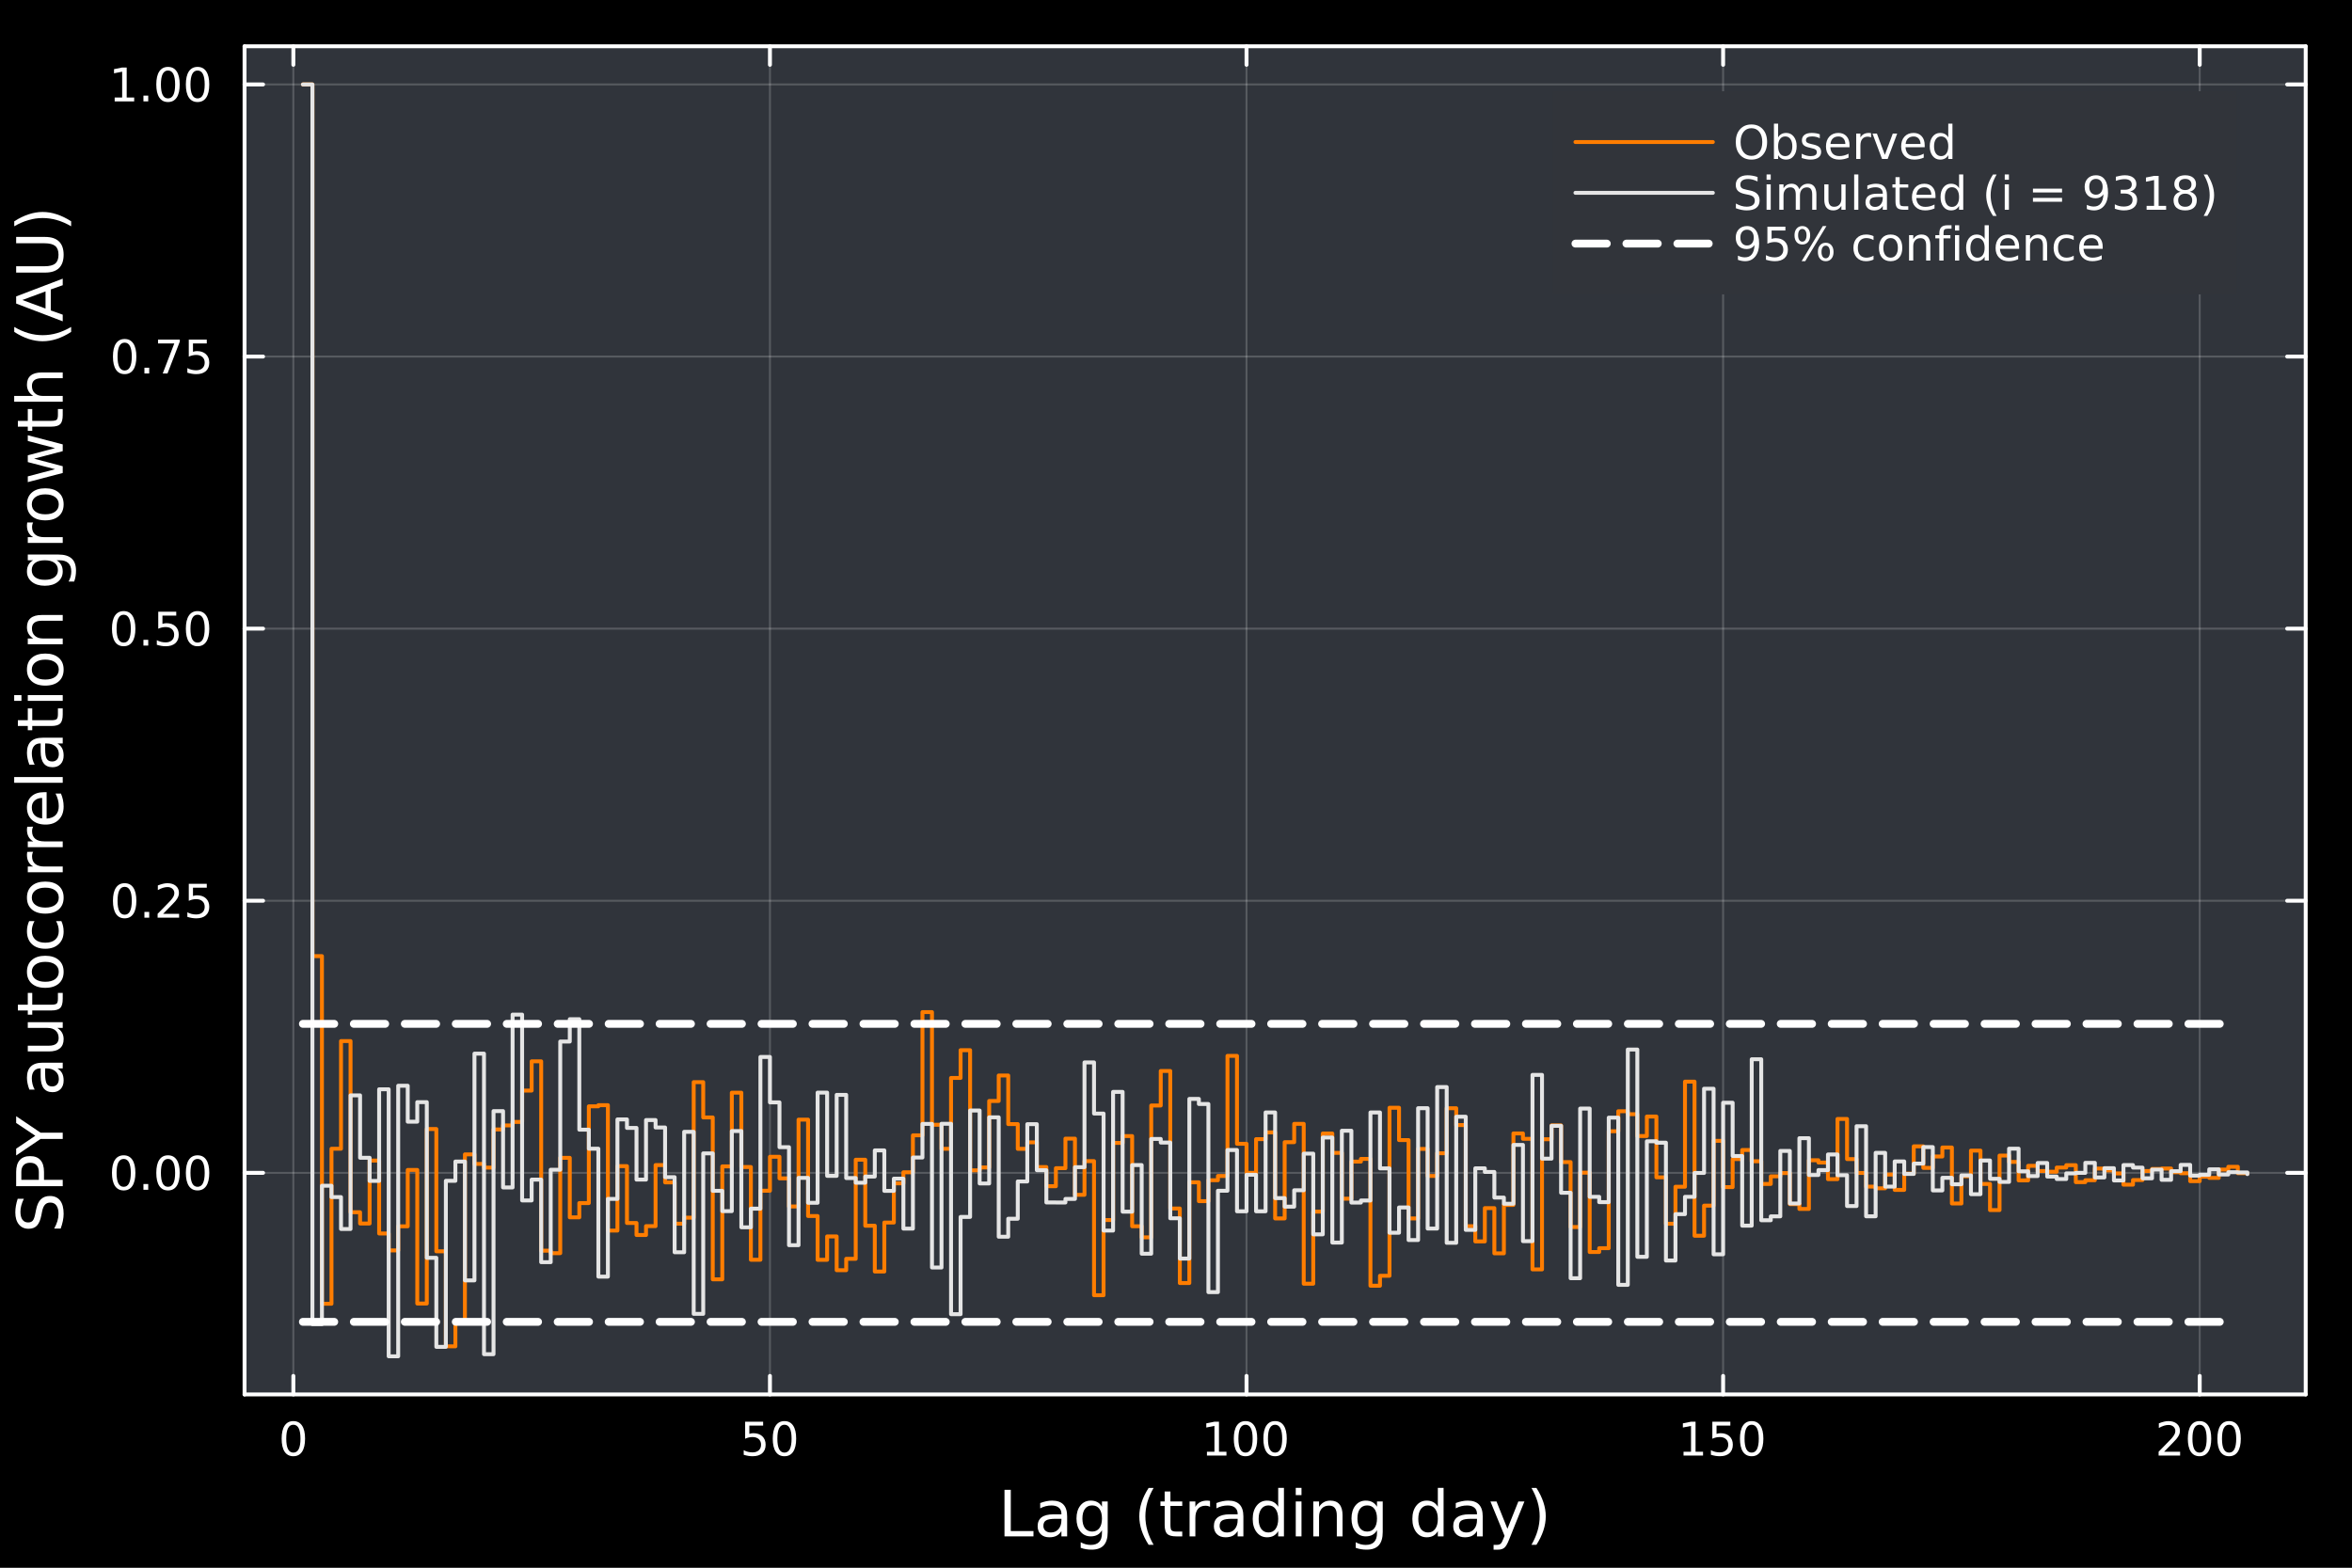 <?xml version="1.0" encoding="utf-8"?>
<svg xmlns="http://www.w3.org/2000/svg" xmlns:xlink="http://www.w3.org/1999/xlink" width="600" height="400" viewBox="0 0 2400 1600">
<rect x="0" y="0" width="2400" height="1600" fill="#808080" stroke="none"/>
<defs>
  <clipPath id="clip860">
    <rect x="0" y="0" width="2400" height="1600"/>
  </clipPath>
</defs>
<path clip-path="url(#clip860)" d="M0 1600 L2400 1600 L2400 8.88178e-14 L0 8.88178e-14  Z" fill="#000000" fill-rule="evenodd" fill-opacity="1"/>
<defs>
  <clipPath id="clip861">
    <rect x="480" y="0" width="1681" height="1600"/>
  </clipPath>
</defs>
<path clip-path="url(#clip860)" d="M249.542 1423.18 L2352.76 1423.18 L2352.76 47.244 L249.542 47.244  Z" fill="#30343b" fill-rule="evenodd" fill-opacity="1"/>
<defs>
  <clipPath id="clip862">
    <rect x="249" y="47" width="2104" height="1377"/>
  </clipPath>
</defs>
<polyline clip-path="url(#clip862)" style="stroke:#ffffff; stroke-linecap:round; stroke-linejoin:round; stroke-width:2; stroke-opacity:0.1; fill:none" points="299.341,1423.18 299.341,47.244 "/>
<polyline clip-path="url(#clip862)" style="stroke:#ffffff; stroke-linecap:round; stroke-linejoin:round; stroke-width:2; stroke-opacity:0.1; fill:none" points="785.655,1423.18 785.655,47.244 "/>
<polyline clip-path="url(#clip862)" style="stroke:#ffffff; stroke-linecap:round; stroke-linejoin:round; stroke-width:2; stroke-opacity:0.1; fill:none" points="1271.97,1423.18 1271.97,47.244 "/>
<polyline clip-path="url(#clip862)" style="stroke:#ffffff; stroke-linecap:round; stroke-linejoin:round; stroke-width:2; stroke-opacity:0.1; fill:none" points="1758.28,1423.18 1758.28,47.244 "/>
<polyline clip-path="url(#clip862)" style="stroke:#ffffff; stroke-linecap:round; stroke-linejoin:round; stroke-width:2; stroke-opacity:0.1; fill:none" points="2244.6,1423.18 2244.6,47.244 "/>
<polyline clip-path="url(#clip862)" style="stroke:#ffffff; stroke-linecap:round; stroke-linejoin:round; stroke-width:2; stroke-opacity:0.1; fill:none" points="299.341,1423.18 299.341,47.244 "/>
<polyline clip-path="url(#clip862)" style="stroke:#ffffff; stroke-linecap:round; stroke-linejoin:round; stroke-width:2; stroke-opacity:0.1; fill:none" points="785.655,1423.18 785.655,47.244 "/>
<polyline clip-path="url(#clip862)" style="stroke:#ffffff; stroke-linecap:round; stroke-linejoin:round; stroke-width:2; stroke-opacity:0.1; fill:none" points="1271.97,1423.18 1271.97,47.244 "/>
<polyline clip-path="url(#clip862)" style="stroke:#ffffff; stroke-linecap:round; stroke-linejoin:round; stroke-width:2; stroke-opacity:0.1; fill:none" points="1758.28,1423.18 1758.28,47.244 "/>
<polyline clip-path="url(#clip862)" style="stroke:#ffffff; stroke-linecap:round; stroke-linejoin:round; stroke-width:2; stroke-opacity:0.1; fill:none" points="2244.6,1423.18 2244.6,47.244 "/>
<polyline clip-path="url(#clip862)" style="stroke:#ffffff; stroke-linecap:round; stroke-linejoin:round; stroke-width:2; stroke-opacity:0.1; fill:none" points="249.542,1197.02 2352.76,1197.02 "/>
<polyline clip-path="url(#clip862)" style="stroke:#ffffff; stroke-linecap:round; stroke-linejoin:round; stroke-width:2; stroke-opacity:0.1; fill:none" points="249.542,919.314 2352.76,919.314 "/>
<polyline clip-path="url(#clip862)" style="stroke:#ffffff; stroke-linecap:round; stroke-linejoin:round; stroke-width:2; stroke-opacity:0.1; fill:none" points="249.542,641.604 2352.76,641.604 "/>
<polyline clip-path="url(#clip862)" style="stroke:#ffffff; stroke-linecap:round; stroke-linejoin:round; stroke-width:2; stroke-opacity:0.1; fill:none" points="249.542,363.895 2352.76,363.895 "/>
<polyline clip-path="url(#clip862)" style="stroke:#ffffff; stroke-linecap:round; stroke-linejoin:round; stroke-width:2; stroke-opacity:0.1; fill:none" points="249.542,86.186 2352.76,86.186 "/>
<polyline clip-path="url(#clip862)" style="stroke:#ffffff; stroke-linecap:round; stroke-linejoin:round; stroke-width:2; stroke-opacity:0.1; fill:none" points="249.542,1197.02 2352.76,1197.02 "/>
<polyline clip-path="url(#clip862)" style="stroke:#ffffff; stroke-linecap:round; stroke-linejoin:round; stroke-width:2; stroke-opacity:0.1; fill:none" points="249.542,919.314 2352.76,919.314 "/>
<polyline clip-path="url(#clip862)" style="stroke:#ffffff; stroke-linecap:round; stroke-linejoin:round; stroke-width:2; stroke-opacity:0.1; fill:none" points="249.542,641.604 2352.76,641.604 "/>
<polyline clip-path="url(#clip862)" style="stroke:#ffffff; stroke-linecap:round; stroke-linejoin:round; stroke-width:2; stroke-opacity:0.1; fill:none" points="249.542,363.895 2352.76,363.895 "/>
<polyline clip-path="url(#clip862)" style="stroke:#ffffff; stroke-linecap:round; stroke-linejoin:round; stroke-width:2; stroke-opacity:0.1; fill:none" points="249.542,86.186 2352.76,86.186 "/>
<polyline clip-path="url(#clip860)" style="stroke:#ffffff; stroke-linecap:round; stroke-linejoin:round; stroke-width:4; stroke-opacity:1; fill:none" points="249.542,1423.18 2352.76,1423.18 "/>
<polyline clip-path="url(#clip860)" style="stroke:#ffffff; stroke-linecap:round; stroke-linejoin:round; stroke-width:4; stroke-opacity:1; fill:none" points="249.542,47.244 2352.76,47.244 "/>
<polyline clip-path="url(#clip860)" style="stroke:#ffffff; stroke-linecap:round; stroke-linejoin:round; stroke-width:4; stroke-opacity:1; fill:none" points="299.341,1423.18 299.341,1404.28 "/>
<polyline clip-path="url(#clip860)" style="stroke:#ffffff; stroke-linecap:round; stroke-linejoin:round; stroke-width:4; stroke-opacity:1; fill:none" points="785.655,1423.18 785.655,1404.28 "/>
<polyline clip-path="url(#clip860)" style="stroke:#ffffff; stroke-linecap:round; stroke-linejoin:round; stroke-width:4; stroke-opacity:1; fill:none" points="1271.97,1423.18 1271.97,1404.28 "/>
<polyline clip-path="url(#clip860)" style="stroke:#ffffff; stroke-linecap:round; stroke-linejoin:round; stroke-width:4; stroke-opacity:1; fill:none" points="1758.28,1423.18 1758.28,1404.28 "/>
<polyline clip-path="url(#clip860)" style="stroke:#ffffff; stroke-linecap:round; stroke-linejoin:round; stroke-width:4; stroke-opacity:1; fill:none" points="2244.6,1423.18 2244.6,1404.28 "/>
<polyline clip-path="url(#clip860)" style="stroke:#ffffff; stroke-linecap:round; stroke-linejoin:round; stroke-width:4; stroke-opacity:1; fill:none" points="299.341,47.244 299.341,66.142 "/>
<polyline clip-path="url(#clip860)" style="stroke:#ffffff; stroke-linecap:round; stroke-linejoin:round; stroke-width:4; stroke-opacity:1; fill:none" points="785.655,47.244 785.655,66.142 "/>
<polyline clip-path="url(#clip860)" style="stroke:#ffffff; stroke-linecap:round; stroke-linejoin:round; stroke-width:4; stroke-opacity:1; fill:none" points="1271.97,47.244 1271.97,66.142 "/>
<polyline clip-path="url(#clip860)" style="stroke:#ffffff; stroke-linecap:round; stroke-linejoin:round; stroke-width:4; stroke-opacity:1; fill:none" points="1758.28,47.244 1758.28,66.142 "/>
<polyline clip-path="url(#clip860)" style="stroke:#ffffff; stroke-linecap:round; stroke-linejoin:round; stroke-width:4; stroke-opacity:1; fill:none" points="2244.6,47.244 2244.6,66.142 "/>
<path clip-path="url(#clip860)" d="M299.341 1454.1 Q295.73 1454.1 293.901 1457.66 Q292.095 1461.2 292.095 1468.33 Q292.095 1475.44 293.901 1479.01 Q295.73 1482.55 299.341 1482.55 Q302.975 1482.55 304.78 1479.01 Q306.609 1475.44 306.609 1468.33 Q306.609 1461.2 304.78 1457.66 Q302.975 1454.1 299.341 1454.1 M299.341 1450.39 Q305.151 1450.39 308.206 1455 Q311.285 1459.58 311.285 1468.33 Q311.285 1477.06 308.206 1481.67 Q305.151 1486.25 299.341 1486.25 Q293.531 1486.25 290.452 1481.67 Q287.396 1477.06 287.396 1468.33 Q287.396 1459.58 290.452 1455 Q293.531 1450.39 299.341 1450.39 Z" fill="#ffffff" fill-rule="nonzero" fill-opacity="1" /><path clip-path="url(#clip860)" d="M760.355 1451.02 L778.711 1451.02 L778.711 1454.96 L764.637 1454.96 L764.637 1463.43 Q765.655 1463.08 766.674 1462.92 Q767.693 1462.73 768.711 1462.73 Q774.498 1462.73 777.878 1465.9 Q781.257 1469.08 781.257 1474.49 Q781.257 1480.07 777.785 1483.17 Q774.313 1486.25 767.993 1486.25 Q765.818 1486.25 763.549 1485.88 Q761.304 1485.51 758.896 1484.77 L758.896 1480.07 Q760.98 1481.2 763.202 1481.76 Q765.424 1482.32 767.901 1482.32 Q771.905 1482.32 774.243 1480.21 Q776.581 1478.1 776.581 1474.49 Q776.581 1470.88 774.243 1468.77 Q771.905 1466.67 767.901 1466.67 Q766.026 1466.67 764.151 1467.08 Q762.299 1467.5 760.355 1468.38 L760.355 1451.02 Z" fill="#ffffff" fill-rule="nonzero" fill-opacity="1" /><path clip-path="url(#clip860)" d="M800.47 1454.1 Q796.859 1454.1 795.03 1457.66 Q793.225 1461.2 793.225 1468.33 Q793.225 1475.44 795.03 1479.01 Q796.859 1482.55 800.47 1482.55 Q804.104 1482.55 805.91 1479.01 Q807.739 1475.44 807.739 1468.33 Q807.739 1461.2 805.91 1457.66 Q804.104 1454.1 800.47 1454.1 M800.47 1450.39 Q806.28 1450.39 809.336 1455 Q812.414 1459.58 812.414 1468.33 Q812.414 1477.06 809.336 1481.67 Q806.28 1486.25 800.47 1486.25 Q794.66 1486.25 791.581 1481.67 Q788.526 1477.06 788.526 1468.33 Q788.526 1459.58 791.581 1455 Q794.66 1450.39 800.47 1450.39 Z" fill="#ffffff" fill-rule="nonzero" fill-opacity="1" /><path clip-path="url(#clip860)" d="M1231.58 1481.64 L1239.22 1481.64 L1239.22 1455.28 L1230.91 1456.95 L1230.91 1452.69 L1239.17 1451.02 L1243.85 1451.02 L1243.85 1481.64 L1251.48 1481.64 L1251.48 1485.58 L1231.58 1485.58 L1231.58 1481.64 Z" fill="#ffffff" fill-rule="nonzero" fill-opacity="1" /><path clip-path="url(#clip860)" d="M1270.93 1454.1 Q1267.32 1454.1 1265.49 1457.66 Q1263.68 1461.2 1263.68 1468.33 Q1263.68 1475.44 1265.49 1479.01 Q1267.32 1482.55 1270.93 1482.55 Q1274.56 1482.55 1276.37 1479.01 Q1278.2 1475.44 1278.2 1468.33 Q1278.2 1461.2 1276.37 1457.66 Q1274.56 1454.1 1270.93 1454.1 M1270.93 1450.39 Q1276.74 1450.39 1279.79 1455 Q1282.87 1459.58 1282.87 1468.33 Q1282.87 1477.06 1279.79 1481.67 Q1276.74 1486.25 1270.93 1486.25 Q1265.12 1486.25 1262.04 1481.67 Q1258.98 1477.06 1258.98 1468.33 Q1258.98 1459.58 1262.04 1455 Q1265.12 1450.39 1270.93 1450.39 Z" fill="#ffffff" fill-rule="nonzero" fill-opacity="1" /><path clip-path="url(#clip860)" d="M1301.09 1454.1 Q1297.48 1454.1 1295.65 1457.66 Q1293.84 1461.2 1293.84 1468.33 Q1293.84 1475.44 1295.65 1479.01 Q1297.48 1482.55 1301.09 1482.55 Q1304.72 1482.55 1306.53 1479.01 Q1308.36 1475.44 1308.36 1468.33 Q1308.36 1461.2 1306.53 1457.66 Q1304.72 1454.1 1301.09 1454.1 M1301.09 1450.39 Q1306.9 1450.39 1309.96 1455 Q1313.03 1459.58 1313.03 1468.33 Q1313.03 1477.06 1309.96 1481.67 Q1306.9 1486.25 1301.09 1486.25 Q1295.28 1486.25 1292.2 1481.67 Q1289.15 1477.06 1289.15 1468.33 Q1289.15 1459.58 1292.2 1455 Q1295.28 1450.39 1301.09 1450.39 Z" fill="#ffffff" fill-rule="nonzero" fill-opacity="1" /><path clip-path="url(#clip860)" d="M1717.89 1481.64 L1725.53 1481.64 L1725.53 1455.28 L1717.22 1456.95 L1717.22 1452.69 L1725.48 1451.02 L1730.16 1451.02 L1730.16 1481.64 L1737.8 1481.64 L1737.8 1485.58 L1717.89 1485.58 L1717.89 1481.64 Z" fill="#ffffff" fill-rule="nonzero" fill-opacity="1" /><path clip-path="url(#clip860)" d="M1747.29 1451.02 L1765.65 1451.02 L1765.65 1454.96 L1751.57 1454.96 L1751.57 1463.43 Q1752.59 1463.08 1753.61 1462.92 Q1754.63 1462.73 1755.65 1462.73 Q1761.43 1462.73 1764.81 1465.9 Q1768.19 1469.08 1768.19 1474.49 Q1768.19 1480.07 1764.72 1483.17 Q1761.25 1486.25 1754.93 1486.25 Q1752.75 1486.25 1750.48 1485.88 Q1748.24 1485.51 1745.83 1484.77 L1745.83 1480.07 Q1747.91 1481.2 1750.14 1481.76 Q1752.36 1482.32 1754.84 1482.32 Q1758.84 1482.32 1761.18 1480.21 Q1763.52 1478.1 1763.52 1474.49 Q1763.52 1470.88 1761.18 1468.77 Q1758.84 1466.67 1754.84 1466.67 Q1752.96 1466.67 1751.09 1467.08 Q1749.23 1467.5 1747.29 1468.38 L1747.29 1451.02 Z" fill="#ffffff" fill-rule="nonzero" fill-opacity="1" /><path clip-path="url(#clip860)" d="M1787.41 1454.1 Q1783.79 1454.1 1781.97 1457.66 Q1780.16 1461.2 1780.16 1468.33 Q1780.16 1475.44 1781.97 1479.01 Q1783.79 1482.55 1787.41 1482.55 Q1791.04 1482.55 1792.84 1479.01 Q1794.67 1475.44 1794.67 1468.33 Q1794.67 1461.2 1792.84 1457.66 Q1791.04 1454.1 1787.41 1454.1 M1787.41 1450.39 Q1793.22 1450.39 1796.27 1455 Q1799.35 1459.58 1799.35 1468.33 Q1799.35 1477.06 1796.27 1481.67 Q1793.22 1486.25 1787.41 1486.25 Q1781.59 1486.25 1778.52 1481.67 Q1775.46 1477.06 1775.46 1468.33 Q1775.46 1459.58 1778.52 1455 Q1781.59 1450.39 1787.41 1450.39 Z" fill="#ffffff" fill-rule="nonzero" fill-opacity="1" /><path clip-path="url(#clip860)" d="M2208.29 1481.64 L2224.61 1481.64 L2224.61 1485.58 L2202.67 1485.58 L2202.67 1481.64 Q2205.33 1478.89 2209.91 1474.26 Q2214.52 1469.61 2215.7 1468.27 Q2217.94 1465.74 2218.82 1464.01 Q2219.73 1462.25 2219.73 1460.56 Q2219.73 1457.8 2217.78 1456.07 Q2215.86 1454.33 2212.76 1454.33 Q2210.56 1454.33 2208.11 1455.09 Q2205.68 1455.86 2202.9 1457.41 L2202.9 1452.69 Q2205.72 1451.55 2208.18 1450.97 Q2210.63 1450.39 2212.67 1450.39 Q2218.04 1450.39 2221.23 1453.08 Q2224.43 1455.77 2224.43 1460.26 Q2224.43 1462.39 2223.62 1464.31 Q2222.83 1466.2 2220.72 1468.8 Q2220.14 1469.47 2217.04 1472.69 Q2213.94 1475.88 2208.29 1481.64 Z" fill="#ffffff" fill-rule="nonzero" fill-opacity="1" /><path clip-path="url(#clip860)" d="M2244.43 1454.1 Q2240.81 1454.1 2238.99 1457.66 Q2237.18 1461.2 2237.18 1468.33 Q2237.18 1475.44 2238.99 1479.01 Q2240.81 1482.55 2244.43 1482.55 Q2248.06 1482.55 2249.87 1479.01 Q2251.69 1475.44 2251.69 1468.33 Q2251.69 1461.2 2249.87 1457.66 Q2248.06 1454.1 2244.43 1454.1 M2244.43 1450.39 Q2250.24 1450.39 2253.29 1455 Q2256.37 1459.58 2256.37 1468.33 Q2256.37 1477.06 2253.29 1481.67 Q2250.24 1486.25 2244.43 1486.25 Q2238.62 1486.25 2235.54 1481.67 Q2232.48 1477.06 2232.48 1468.33 Q2232.48 1459.58 2235.54 1455 Q2238.62 1450.39 2244.43 1450.39 Z" fill="#ffffff" fill-rule="nonzero" fill-opacity="1" /><path clip-path="url(#clip860)" d="M2274.59 1454.1 Q2270.98 1454.1 2269.15 1457.66 Q2267.34 1461.2 2267.34 1468.33 Q2267.34 1475.44 2269.15 1479.01 Q2270.98 1482.55 2274.59 1482.55 Q2278.22 1482.55 2280.03 1479.01 Q2281.86 1475.44 2281.86 1468.33 Q2281.86 1461.2 2280.03 1457.66 Q2278.22 1454.1 2274.59 1454.1 M2274.59 1450.39 Q2280.4 1450.39 2283.45 1455 Q2286.53 1459.58 2286.53 1468.33 Q2286.53 1477.06 2283.45 1481.67 Q2280.4 1486.25 2274.59 1486.25 Q2268.78 1486.25 2265.7 1481.67 Q2262.64 1477.06 2262.64 1468.33 Q2262.64 1459.58 2265.7 1455 Q2268.78 1450.39 2274.59 1450.39 Z" fill="#ffffff" fill-rule="nonzero" fill-opacity="1" /><path clip-path="url(#clip860)" d="M1024.99 1520.52 L1031.42 1520.52 L1031.42 1562.63 L1054.56 1562.63 L1054.56 1568.04 L1024.99 1568.04 L1024.99 1520.52 Z" fill="#ffffff" fill-rule="nonzero" fill-opacity="1" /><path clip-path="url(#clip860)" d="M1077.25 1550.12 Q1070.15 1550.12 1067.42 1551.75 Q1064.68 1553.37 1064.68 1557.29 Q1064.68 1560.4 1066.72 1562.25 Q1068.78 1564.07 1072.32 1564.07 Q1077.19 1564.07 1080.12 1560.63 Q1083.08 1557.16 1083.08 1551.43 L1083.08 1550.12 L1077.25 1550.12 M1088.93 1547.71 L1088.93 1568.04 L1083.08 1568.04 L1083.08 1562.63 Q1081.07 1565.88 1078.08 1567.44 Q1075.09 1568.97 1070.76 1568.97 Q1065.28 1568.97 1062.04 1565.91 Q1058.82 1562.82 1058.82 1557.67 Q1058.82 1551.65 1062.83 1548.6 Q1066.88 1545.54 1074.86 1545.54 L1083.08 1545.54 L1083.08 1544.97 Q1083.08 1540.93 1080.4 1538.73 Q1077.76 1536.5 1072.95 1536.5 Q1069.9 1536.5 1067 1537.23 Q1064.11 1537.97 1061.43 1539.43 L1061.43 1534.02 Q1064.65 1532.78 1067.67 1532.17 Q1070.69 1531.54 1073.56 1531.54 Q1081.29 1531.54 1085.11 1535.55 Q1088.93 1539.56 1088.93 1547.71 Z" fill="#ffffff" fill-rule="nonzero" fill-opacity="1" /><path clip-path="url(#clip860)" d="M1124.45 1549.81 Q1124.45 1543.44 1121.81 1539.94 Q1119.2 1536.44 1114.46 1536.44 Q1109.75 1536.44 1107.11 1539.94 Q1104.5 1543.44 1104.5 1549.81 Q1104.5 1556.14 1107.11 1559.64 Q1109.75 1563.14 1114.46 1563.14 Q1119.2 1563.14 1121.81 1559.64 Q1124.45 1556.14 1124.45 1549.81 M1130.31 1563.62 Q1130.31 1572.72 1126.27 1577.15 Q1122.22 1581.6 1113.89 1581.6 Q1110.8 1581.6 1108.06 1581.13 Q1105.32 1580.68 1102.75 1579.72 L1102.75 1574.03 Q1105.32 1575.43 1107.84 1576.1 Q1110.35 1576.76 1112.96 1576.76 Q1118.72 1576.76 1121.59 1573.74 Q1124.45 1570.75 1124.45 1564.67 L1124.45 1561.77 Q1122.64 1564.92 1119.81 1566.48 Q1116.97 1568.04 1113.03 1568.04 Q1106.47 1568.04 1102.46 1563.05 Q1098.45 1558.05 1098.45 1549.81 Q1098.45 1541.53 1102.46 1536.53 Q1106.47 1531.54 1113.03 1531.54 Q1116.97 1531.54 1119.81 1533.1 Q1122.64 1534.66 1124.45 1537.81 L1124.45 1532.4 L1130.31 1532.4 L1130.31 1563.62 Z" fill="#ffffff" fill-rule="nonzero" fill-opacity="1" /><path clip-path="url(#clip860)" d="M1177.16 1518.58 Q1172.9 1525.9 1170.83 1533.06 Q1168.76 1540.23 1168.76 1547.58 Q1168.76 1554.93 1170.83 1562.16 Q1172.93 1569.35 1177.16 1576.64 L1172.07 1576.64 Q1167.29 1569.16 1164.91 1561.93 Q1162.55 1554.71 1162.55 1547.58 Q1162.55 1540.48 1164.91 1533.29 Q1167.26 1526.09 1172.07 1518.58 L1177.16 1518.58 Z" fill="#ffffff" fill-rule="nonzero" fill-opacity="1" /><path clip-path="url(#clip860)" d="M1194.32 1522.27 L1194.32 1532.4 L1206.38 1532.4 L1206.38 1536.95 L1194.32 1536.95 L1194.32 1556.3 Q1194.32 1560.66 1195.49 1561.9 Q1196.7 1563.14 1200.36 1563.14 L1206.38 1563.14 L1206.38 1568.04 L1200.36 1568.04 Q1193.58 1568.04 1191.01 1565.53 Q1188.43 1562.98 1188.43 1556.3 L1188.43 1536.95 L1184.13 1536.95 L1184.13 1532.4 L1188.43 1532.4 L1188.43 1522.27 L1194.32 1522.27 Z" fill="#ffffff" fill-rule="nonzero" fill-opacity="1" /><path clip-path="url(#clip860)" d="M1234.74 1537.87 Q1233.75 1537.3 1232.57 1537.04 Q1231.43 1536.76 1230.03 1536.76 Q1225.06 1536.76 1222.39 1540 Q1219.75 1543.22 1219.75 1549.27 L1219.75 1568.04 L1213.86 1568.04 L1213.86 1532.4 L1219.75 1532.4 L1219.75 1537.93 Q1221.59 1534.69 1224.55 1533.13 Q1227.51 1531.54 1231.75 1531.54 Q1232.35 1531.54 1233.08 1531.63 Q1233.82 1531.7 1234.71 1531.85 L1234.74 1537.87 Z" fill="#ffffff" fill-rule="nonzero" fill-opacity="1" /><path clip-path="url(#clip860)" d="M1257.08 1550.12 Q1249.98 1550.12 1247.25 1551.75 Q1244.51 1553.37 1244.51 1557.29 Q1244.51 1560.4 1246.55 1562.25 Q1248.62 1564.07 1252.15 1564.07 Q1257.02 1564.07 1259.95 1560.63 Q1262.91 1557.16 1262.91 1551.43 L1262.91 1550.12 L1257.08 1550.12 M1268.76 1547.71 L1268.76 1568.04 L1262.91 1568.04 L1262.91 1562.63 Q1260.9 1565.88 1257.91 1567.44 Q1254.92 1568.97 1250.59 1568.97 Q1245.11 1568.97 1241.87 1565.91 Q1238.65 1562.82 1238.65 1557.67 Q1238.65 1551.65 1242.66 1548.6 Q1246.71 1545.54 1254.7 1545.54 L1262.91 1545.54 L1262.91 1544.97 Q1262.91 1540.93 1260.23 1538.73 Q1257.59 1536.5 1252.79 1536.5 Q1249.73 1536.5 1246.83 1537.23 Q1243.94 1537.97 1241.26 1539.43 L1241.26 1534.02 Q1244.48 1532.78 1247.5 1532.17 Q1250.53 1531.54 1253.39 1531.54 Q1261.12 1531.54 1264.94 1535.55 Q1268.76 1539.56 1268.76 1547.71 Z" fill="#ffffff" fill-rule="nonzero" fill-opacity="1" /><path clip-path="url(#clip860)" d="M1304.28 1537.81 L1304.28 1518.52 L1310.14 1518.52 L1310.14 1568.04 L1304.28 1568.04 L1304.28 1562.7 Q1302.44 1565.88 1299.61 1567.44 Q1296.8 1568.97 1292.86 1568.97 Q1286.4 1568.97 1282.32 1563.81 Q1278.28 1558.65 1278.28 1550.25 Q1278.28 1541.85 1282.32 1536.69 Q1286.4 1531.54 1292.86 1531.54 Q1296.8 1531.54 1299.61 1533.1 Q1302.44 1534.62 1304.28 1537.81 M1284.33 1550.25 Q1284.33 1556.71 1286.97 1560.4 Q1289.64 1564.07 1294.29 1564.07 Q1298.94 1564.07 1301.61 1560.4 Q1304.28 1556.71 1304.28 1550.25 Q1304.28 1543.79 1301.61 1540.13 Q1298.94 1536.44 1294.29 1536.44 Q1289.64 1536.44 1286.97 1540.13 Q1284.33 1543.79 1284.33 1550.25 Z" fill="#ffffff" fill-rule="nonzero" fill-opacity="1" /><path clip-path="url(#clip860)" d="M1322.2 1532.4 L1328.06 1532.4 L1328.06 1568.04 L1322.2 1568.04 L1322.2 1532.4 M1322.2 1518.52 L1328.06 1518.52 L1328.06 1525.93 L1322.2 1525.93 L1322.2 1518.52 Z" fill="#ffffff" fill-rule="nonzero" fill-opacity="1" /><path clip-path="url(#clip860)" d="M1369.95 1546.53 L1369.95 1568.04 L1364.09 1568.04 L1364.09 1546.72 Q1364.09 1541.66 1362.12 1539.14 Q1360.14 1536.63 1356.2 1536.63 Q1351.45 1536.63 1348.72 1539.65 Q1345.98 1542.68 1345.98 1547.9 L1345.98 1568.04 L1340.09 1568.04 L1340.09 1532.4 L1345.98 1532.4 L1345.98 1537.93 Q1348.08 1534.72 1350.91 1533.13 Q1353.78 1531.54 1357.5 1531.54 Q1363.64 1531.54 1366.8 1535.36 Q1369.95 1539.14 1369.95 1546.53 Z" fill="#ffffff" fill-rule="nonzero" fill-opacity="1" /><path clip-path="url(#clip860)" d="M1405.09 1549.81 Q1405.09 1543.44 1402.44 1539.94 Q1399.83 1536.44 1395.09 1536.44 Q1390.38 1536.44 1387.74 1539.94 Q1385.13 1543.44 1385.13 1549.81 Q1385.13 1556.14 1387.74 1559.64 Q1390.38 1563.14 1395.09 1563.14 Q1399.83 1563.14 1402.44 1559.64 Q1405.09 1556.14 1405.09 1549.81 M1410.94 1563.62 Q1410.94 1572.72 1406.9 1577.15 Q1402.86 1581.6 1394.52 1581.6 Q1391.43 1581.6 1388.69 1581.13 Q1385.96 1580.68 1383.38 1579.72 L1383.38 1574.03 Q1385.96 1575.43 1388.47 1576.1 Q1390.99 1576.76 1393.59 1576.76 Q1399.36 1576.76 1402.22 1573.74 Q1405.09 1570.75 1405.09 1564.67 L1405.09 1561.77 Q1403.27 1564.92 1400.44 1566.48 Q1397.61 1568.04 1393.66 1568.04 Q1387.1 1568.04 1383.09 1563.05 Q1379.08 1558.05 1379.08 1549.81 Q1379.08 1541.53 1383.09 1536.53 Q1387.1 1531.54 1393.66 1531.54 Q1397.61 1531.54 1400.44 1533.1 Q1403.27 1534.66 1405.09 1537.81 L1405.09 1532.4 L1410.94 1532.4 L1410.94 1563.62 Z" fill="#ffffff" fill-rule="nonzero" fill-opacity="1" /><path clip-path="url(#clip860)" d="M1467.18 1537.81 L1467.18 1518.52 L1473.04 1518.52 L1473.04 1568.04 L1467.18 1568.04 L1467.18 1562.7 Q1465.34 1565.88 1462.5 1567.44 Q1459.7 1568.97 1455.76 1568.97 Q1449.29 1568.97 1445.22 1563.81 Q1441.18 1558.65 1441.18 1550.25 Q1441.18 1541.85 1445.22 1536.69 Q1449.29 1531.54 1455.76 1531.54 Q1459.7 1531.54 1462.5 1533.1 Q1465.34 1534.62 1467.18 1537.81 M1447.23 1550.25 Q1447.23 1556.71 1449.87 1560.4 Q1452.54 1564.07 1457.19 1564.07 Q1461.84 1564.07 1464.51 1560.4 Q1467.18 1556.71 1467.18 1550.25 Q1467.18 1543.79 1464.51 1540.13 Q1461.84 1536.44 1457.19 1536.44 Q1452.54 1536.44 1449.87 1540.13 Q1447.23 1543.79 1447.23 1550.25 Z" fill="#ffffff" fill-rule="nonzero" fill-opacity="1" /><path clip-path="url(#clip860)" d="M1501.3 1550.12 Q1494.2 1550.12 1491.47 1551.75 Q1488.73 1553.37 1488.73 1557.29 Q1488.73 1560.4 1490.77 1562.25 Q1492.84 1564.07 1496.37 1564.07 Q1501.24 1564.07 1504.17 1560.63 Q1507.13 1557.16 1507.13 1551.43 L1507.13 1550.12 L1501.3 1550.12 M1512.98 1547.71 L1512.98 1568.04 L1507.13 1568.04 L1507.13 1562.63 Q1505.12 1565.88 1502.13 1567.44 Q1499.14 1568.97 1494.81 1568.97 Q1489.34 1568.97 1486.09 1565.91 Q1482.87 1562.82 1482.87 1557.67 Q1482.87 1551.65 1486.88 1548.6 Q1490.93 1545.54 1498.92 1545.54 L1507.13 1545.54 L1507.13 1544.97 Q1507.13 1540.93 1504.45 1538.73 Q1501.81 1536.5 1497.01 1536.5 Q1493.95 1536.5 1491.05 1537.23 Q1488.16 1537.97 1485.48 1539.43 L1485.48 1534.02 Q1488.7 1532.78 1491.72 1532.17 Q1494.75 1531.54 1497.61 1531.54 Q1505.34 1531.54 1509.16 1535.55 Q1512.98 1539.56 1512.98 1547.71 Z" fill="#ffffff" fill-rule="nonzero" fill-opacity="1" /><path clip-path="url(#clip860)" d="M1539.88 1571.35 Q1537.4 1577.72 1535.04 1579.66 Q1532.69 1581.6 1528.74 1581.6 L1524.06 1581.6 L1524.06 1576.7 L1527.5 1576.7 Q1529.92 1576.7 1531.25 1575.56 Q1532.59 1574.41 1534.21 1570.14 L1535.26 1567.47 L1520.85 1532.4 L1527.05 1532.4 L1538.19 1560.28 L1549.33 1532.4 L1555.54 1532.4 L1539.88 1571.35 Z" fill="#ffffff" fill-rule="nonzero" fill-opacity="1" /><path clip-path="url(#clip860)" d="M1562.7 1518.58 L1567.79 1518.58 Q1572.57 1526.09 1574.92 1533.29 Q1577.31 1540.48 1577.31 1547.58 Q1577.31 1554.71 1574.92 1561.93 Q1572.57 1569.16 1567.79 1576.64 L1562.7 1576.64 Q1566.93 1569.35 1569 1562.16 Q1571.1 1554.93 1571.1 1547.58 Q1571.1 1540.23 1569 1533.06 Q1566.93 1525.9 1562.7 1518.58 Z" fill="#ffffff" fill-rule="nonzero" fill-opacity="1" /><polyline clip-path="url(#clip860)" style="stroke:#ffffff; stroke-linecap:round; stroke-linejoin:round; stroke-width:4; stroke-opacity:1; fill:none" points="249.542,1423.18 249.542,47.244 "/>
<polyline clip-path="url(#clip860)" style="stroke:#ffffff; stroke-linecap:round; stroke-linejoin:round; stroke-width:4; stroke-opacity:1; fill:none" points="2352.76,1423.18 2352.76,47.244 "/>
<polyline clip-path="url(#clip860)" style="stroke:#ffffff; stroke-linecap:round; stroke-linejoin:round; stroke-width:4; stroke-opacity:1; fill:none" points="249.542,1197.02 268.44,1197.02 "/>
<polyline clip-path="url(#clip860)" style="stroke:#ffffff; stroke-linecap:round; stroke-linejoin:round; stroke-width:4; stroke-opacity:1; fill:none" points="249.542,919.314 268.44,919.314 "/>
<polyline clip-path="url(#clip860)" style="stroke:#ffffff; stroke-linecap:round; stroke-linejoin:round; stroke-width:4; stroke-opacity:1; fill:none" points="249.542,641.604 268.44,641.604 "/>
<polyline clip-path="url(#clip860)" style="stroke:#ffffff; stroke-linecap:round; stroke-linejoin:round; stroke-width:4; stroke-opacity:1; fill:none" points="249.542,363.895 268.44,363.895 "/>
<polyline clip-path="url(#clip860)" style="stroke:#ffffff; stroke-linecap:round; stroke-linejoin:round; stroke-width:4; stroke-opacity:1; fill:none" points="249.542,86.186 268.44,86.186 "/>
<polyline clip-path="url(#clip860)" style="stroke:#ffffff; stroke-linecap:round; stroke-linejoin:round; stroke-width:4; stroke-opacity:1; fill:none" points="2352.76,1197.02 2333.86,1197.02 "/>
<polyline clip-path="url(#clip860)" style="stroke:#ffffff; stroke-linecap:round; stroke-linejoin:round; stroke-width:4; stroke-opacity:1; fill:none" points="2352.76,919.314 2333.86,919.314 "/>
<polyline clip-path="url(#clip860)" style="stroke:#ffffff; stroke-linecap:round; stroke-linejoin:round; stroke-width:4; stroke-opacity:1; fill:none" points="2352.76,641.604 2333.86,641.604 "/>
<polyline clip-path="url(#clip860)" style="stroke:#ffffff; stroke-linecap:round; stroke-linejoin:round; stroke-width:4; stroke-opacity:1; fill:none" points="2352.76,363.895 2333.86,363.895 "/>
<polyline clip-path="url(#clip860)" style="stroke:#ffffff; stroke-linecap:round; stroke-linejoin:round; stroke-width:4; stroke-opacity:1; fill:none" points="2352.76,86.186 2333.86,86.186 "/>
<path clip-path="url(#clip860)" d="M126.205 1182.82 Q122.593 1182.82 120.765 1186.39 Q118.959 1189.93 118.959 1197.06 Q118.959 1204.16 120.765 1207.73 Q122.593 1211.27 126.205 1211.27 Q129.839 1211.27 131.644 1207.73 Q133.473 1204.16 133.473 1197.06 Q133.473 1189.93 131.644 1186.39 Q129.839 1182.82 126.205 1182.82 M126.205 1179.12 Q132.015 1179.12 135.07 1183.72 Q138.149 1188.31 138.149 1197.06 Q138.149 1205.78 135.07 1210.39 Q132.015 1214.97 126.205 1214.97 Q120.394 1214.97 117.316 1210.39 Q114.26 1205.78 114.26 1197.06 Q114.26 1188.31 117.316 1183.72 Q120.394 1179.12 126.205 1179.12 Z" fill="#ffffff" fill-rule="nonzero" fill-opacity="1" /><path clip-path="url(#clip860)" d="M146.366 1208.42 L151.251 1208.42 L151.251 1214.3 L146.366 1214.3 L146.366 1208.42 Z" fill="#ffffff" fill-rule="nonzero" fill-opacity="1" /><path clip-path="url(#clip860)" d="M171.436 1182.82 Q167.825 1182.82 165.996 1186.39 Q164.19 1189.93 164.19 1197.06 Q164.19 1204.16 165.996 1207.73 Q167.825 1211.27 171.436 1211.27 Q175.07 1211.27 176.876 1207.73 Q178.704 1204.16 178.704 1197.06 Q178.704 1189.93 176.876 1186.39 Q175.07 1182.82 171.436 1182.82 M171.436 1179.12 Q177.246 1179.12 180.301 1183.72 Q183.38 1188.31 183.38 1197.06 Q183.38 1205.78 180.301 1210.39 Q177.246 1214.97 171.436 1214.97 Q165.626 1214.97 162.547 1210.39 Q159.491 1205.78 159.491 1197.06 Q159.491 1188.31 162.547 1183.72 Q165.626 1179.12 171.436 1179.12 Z" fill="#ffffff" fill-rule="nonzero" fill-opacity="1" /><path clip-path="url(#clip860)" d="M201.598 1182.82 Q197.987 1182.82 196.158 1186.39 Q194.352 1189.93 194.352 1197.06 Q194.352 1204.16 196.158 1207.73 Q197.987 1211.27 201.598 1211.27 Q205.232 1211.27 207.037 1207.73 Q208.866 1204.16 208.866 1197.06 Q208.866 1189.93 207.037 1186.39 Q205.232 1182.82 201.598 1182.82 M201.598 1179.12 Q207.408 1179.12 210.463 1183.72 Q213.542 1188.31 213.542 1197.06 Q213.542 1205.78 210.463 1210.39 Q207.408 1214.97 201.598 1214.97 Q195.787 1214.97 192.709 1210.39 Q189.653 1205.78 189.653 1197.06 Q189.653 1188.31 192.709 1183.72 Q195.787 1179.12 201.598 1179.12 Z" fill="#ffffff" fill-rule="nonzero" fill-opacity="1" /><path clip-path="url(#clip860)" d="M127.2 905.112 Q123.589 905.112 121.76 908.677 Q119.955 912.219 119.955 919.348 Q119.955 926.455 121.76 930.019 Q123.589 933.561 127.2 933.561 Q130.834 933.561 132.64 930.019 Q134.468 926.455 134.468 919.348 Q134.468 912.219 132.64 908.677 Q130.834 905.112 127.2 905.112 M127.2 901.409 Q133.01 901.409 136.066 906.015 Q139.144 910.598 139.144 919.348 Q139.144 928.075 136.066 932.681 Q133.01 937.265 127.2 937.265 Q121.39 937.265 118.311 932.681 Q115.256 928.075 115.256 919.348 Q115.256 910.598 118.311 906.015 Q121.39 901.409 127.2 901.409 Z" fill="#ffffff" fill-rule="nonzero" fill-opacity="1" /><path clip-path="url(#clip860)" d="M147.362 930.714 L152.246 930.714 L152.246 936.594 L147.362 936.594 L147.362 930.714 Z" fill="#ffffff" fill-rule="nonzero" fill-opacity="1" /><path clip-path="url(#clip860)" d="M166.459 932.658 L182.778 932.658 L182.778 936.594 L160.834 936.594 L160.834 932.658 Q163.496 929.904 168.079 925.274 Q172.686 920.621 173.866 919.279 Q176.112 916.756 176.991 915.02 Q177.894 913.26 177.894 911.571 Q177.894 908.816 175.95 907.08 Q174.028 905.344 170.927 905.344 Q168.727 905.344 166.274 906.108 Q163.843 906.871 161.065 908.422 L161.065 903.7 Q163.89 902.566 166.343 901.987 Q168.797 901.409 170.834 901.409 Q176.204 901.409 179.399 904.094 Q182.593 906.779 182.593 911.27 Q182.593 913.399 181.783 915.32 Q180.996 917.219 178.889 919.811 Q178.311 920.482 175.209 923.7 Q172.107 926.894 166.459 932.658 Z" fill="#ffffff" fill-rule="nonzero" fill-opacity="1" /><path clip-path="url(#clip860)" d="M192.639 902.034 L210.996 902.034 L210.996 905.969 L196.922 905.969 L196.922 914.441 Q197.94 914.094 198.959 913.932 Q199.977 913.746 200.996 913.746 Q206.783 913.746 210.162 916.918 Q213.542 920.089 213.542 925.506 Q213.542 931.084 210.07 934.186 Q206.598 937.265 200.278 937.265 Q198.102 937.265 195.834 936.894 Q193.588 936.524 191.181 935.783 L191.181 931.084 Q193.264 932.219 195.487 932.774 Q197.709 933.33 200.186 933.33 Q204.19 933.33 206.528 931.223 Q208.866 929.117 208.866 925.506 Q208.866 921.895 206.528 919.788 Q204.19 917.682 200.186 917.682 Q198.311 917.682 196.436 918.098 Q194.584 918.515 192.639 919.395 L192.639 902.034 Z" fill="#ffffff" fill-rule="nonzero" fill-opacity="1" /><path clip-path="url(#clip860)" d="M126.205 627.403 Q122.593 627.403 120.765 630.968 Q118.959 634.509 118.959 641.639 Q118.959 648.745 120.765 652.31 Q122.593 655.852 126.205 655.852 Q129.839 655.852 131.644 652.31 Q133.473 648.745 133.473 641.639 Q133.473 634.509 131.644 630.968 Q129.839 627.403 126.205 627.403 M126.205 623.699 Q132.015 623.699 135.07 628.306 Q138.149 632.889 138.149 641.639 Q138.149 650.366 135.07 654.972 Q132.015 659.556 126.205 659.556 Q120.394 659.556 117.316 654.972 Q114.26 650.366 114.26 641.639 Q114.26 632.889 117.316 628.306 Q120.394 623.699 126.205 623.699 Z" fill="#ffffff" fill-rule="nonzero" fill-opacity="1" /><path clip-path="url(#clip860)" d="M146.366 653.005 L151.251 653.005 L151.251 658.884 L146.366 658.884 L146.366 653.005 Z" fill="#ffffff" fill-rule="nonzero" fill-opacity="1" /><path clip-path="url(#clip860)" d="M161.482 624.324 L179.839 624.324 L179.839 628.259 L165.765 628.259 L165.765 636.732 Q166.783 636.384 167.802 636.222 Q168.82 636.037 169.839 636.037 Q175.626 636.037 179.005 639.208 Q182.385 642.38 182.385 647.796 Q182.385 653.375 178.913 656.477 Q175.44 659.556 169.121 659.556 Q166.945 659.556 164.677 659.185 Q162.431 658.815 160.024 658.074 L160.024 653.375 Q162.107 654.509 164.329 655.065 Q166.552 655.62 169.028 655.62 Q173.033 655.62 175.371 653.514 Q177.709 651.407 177.709 647.796 Q177.709 644.185 175.371 642.079 Q173.033 639.972 169.028 639.972 Q167.153 639.972 165.278 640.389 Q163.427 640.806 161.482 641.685 L161.482 624.324 Z" fill="#ffffff" fill-rule="nonzero" fill-opacity="1" /><path clip-path="url(#clip860)" d="M201.598 627.403 Q197.987 627.403 196.158 630.968 Q194.352 634.509 194.352 641.639 Q194.352 648.745 196.158 652.31 Q197.987 655.852 201.598 655.852 Q205.232 655.852 207.037 652.31 Q208.866 648.745 208.866 641.639 Q208.866 634.509 207.037 630.968 Q205.232 627.403 201.598 627.403 M201.598 623.699 Q207.408 623.699 210.463 628.306 Q213.542 632.889 213.542 641.639 Q213.542 650.366 210.463 654.972 Q207.408 659.556 201.598 659.556 Q195.787 659.556 192.709 654.972 Q189.653 650.366 189.653 641.639 Q189.653 632.889 192.709 628.306 Q195.787 623.699 201.598 623.699 Z" fill="#ffffff" fill-rule="nonzero" fill-opacity="1" /><path clip-path="url(#clip860)" d="M127.2 349.694 Q123.589 349.694 121.76 353.258 Q119.955 356.8 119.955 363.93 Q119.955 371.036 121.76 374.601 Q123.589 378.143 127.2 378.143 Q130.834 378.143 132.64 374.601 Q134.468 371.036 134.468 363.93 Q134.468 356.8 132.64 353.258 Q130.834 349.694 127.2 349.694 M127.2 345.99 Q133.01 345.99 136.066 350.596 Q139.144 355.18 139.144 363.93 Q139.144 372.656 136.066 377.263 Q133.01 381.846 127.2 381.846 Q121.39 381.846 118.311 377.263 Q115.256 372.656 115.256 363.93 Q115.256 355.18 118.311 350.596 Q121.39 345.99 127.2 345.99 Z" fill="#ffffff" fill-rule="nonzero" fill-opacity="1" /><path clip-path="url(#clip860)" d="M147.362 375.295 L152.246 375.295 L152.246 381.175 L147.362 381.175 L147.362 375.295 Z" fill="#ffffff" fill-rule="nonzero" fill-opacity="1" /><path clip-path="url(#clip860)" d="M161.251 346.615 L183.473 346.615 L183.473 348.606 L170.927 381.175 L166.042 381.175 L177.848 350.55 L161.251 350.55 L161.251 346.615 Z" fill="#ffffff" fill-rule="nonzero" fill-opacity="1" /><path clip-path="url(#clip860)" d="M192.639 346.615 L210.996 346.615 L210.996 350.55 L196.922 350.55 L196.922 359.022 Q197.94 358.675 198.959 358.513 Q199.977 358.328 200.996 358.328 Q206.783 358.328 210.162 361.499 Q213.542 364.67 213.542 370.087 Q213.542 375.666 210.07 378.768 Q206.598 381.846 200.278 381.846 Q198.102 381.846 195.834 381.476 Q193.588 381.106 191.181 380.365 L191.181 375.666 Q193.264 376.8 195.487 377.356 Q197.709 377.911 200.186 377.911 Q204.19 377.911 206.528 375.805 Q208.866 373.698 208.866 370.087 Q208.866 366.476 206.528 364.369 Q204.19 362.263 200.186 362.263 Q198.311 362.263 196.436 362.68 Q194.584 363.096 192.639 363.976 L192.639 346.615 Z" fill="#ffffff" fill-rule="nonzero" fill-opacity="1" /><path clip-path="url(#clip860)" d="M117.015 99.531 L124.654 99.531 L124.654 73.165 L116.343 74.832 L116.343 70.572 L124.607 68.906 L129.283 68.906 L129.283 99.531 L136.922 99.531 L136.922 103.466 L117.015 103.466 L117.015 99.531 Z" fill="#ffffff" fill-rule="nonzero" fill-opacity="1" /><path clip-path="url(#clip860)" d="M146.366 97.586 L151.251 97.586 L151.251 103.466 L146.366 103.466 L146.366 97.586 Z" fill="#ffffff" fill-rule="nonzero" fill-opacity="1" /><path clip-path="url(#clip860)" d="M171.436 71.984 Q167.825 71.984 165.996 75.549 Q164.19 79.091 164.19 86.22 Q164.19 93.327 165.996 96.892 Q167.825 100.433 171.436 100.433 Q175.07 100.433 176.876 96.892 Q178.704 93.327 178.704 86.22 Q178.704 79.091 176.876 75.549 Q175.07 71.984 171.436 71.984 M171.436 68.281 Q177.246 68.281 180.301 72.887 Q183.38 77.47 183.38 86.22 Q183.38 94.947 180.301 99.554 Q177.246 104.137 171.436 104.137 Q165.626 104.137 162.547 99.554 Q159.491 94.947 159.491 86.22 Q159.491 77.47 162.547 72.887 Q165.626 68.281 171.436 68.281 Z" fill="#ffffff" fill-rule="nonzero" fill-opacity="1" /><path clip-path="url(#clip860)" d="M201.598 71.984 Q197.987 71.984 196.158 75.549 Q194.352 79.091 194.352 86.22 Q194.352 93.327 196.158 96.892 Q197.987 100.433 201.598 100.433 Q205.232 100.433 207.037 96.892 Q208.866 93.327 208.866 86.22 Q208.866 79.091 207.037 75.549 Q205.232 71.984 201.598 71.984 M201.598 68.281 Q207.408 68.281 210.463 72.887 Q213.542 77.47 213.542 86.22 Q213.542 94.947 210.463 99.554 Q207.408 104.137 201.598 104.137 Q195.787 104.137 192.709 99.554 Q189.653 94.947 189.653 86.22 Q189.653 77.47 192.709 72.887 Q195.787 68.281 201.598 68.281 Z" fill="#ffffff" fill-rule="nonzero" fill-opacity="1" /><path clip-path="url(#clip860)" d="M18.044 1223.51 L24.314 1223.51 Q22.563 1227.17 21.704 1230.42 Q20.845 1233.66 20.845 1236.69 Q20.845 1241.94 22.882 1244.8 Q24.919 1247.64 28.674 1247.64 Q31.826 1247.64 33.449 1245.76 Q35.04 1243.85 36.027 1238.56 L36.823 1234.68 Q38.191 1227.49 41.66 1224.08 Q45.098 1220.64 50.891 1220.64 Q57.798 1220.64 61.362 1225.29 Q64.927 1229.91 64.927 1238.85 Q64.927 1242.22 64.163 1246.04 Q63.399 1249.83 61.904 1253.91 L55.283 1253.91 Q57.479 1249.99 58.593 1246.23 Q59.707 1242.48 59.707 1238.85 Q59.707 1233.34 57.543 1230.35 Q55.379 1227.36 51.368 1227.36 Q47.867 1227.36 45.894 1229.53 Q43.92 1231.66 42.934 1236.56 L42.17 1240.47 Q40.737 1247.67 37.682 1250.88 Q34.626 1254.1 29.184 1254.1 Q22.882 1254.1 19.253 1249.67 Q15.625 1245.22 15.625 1237.42 Q15.625 1234.08 16.23 1230.61 Q16.834 1227.14 18.044 1223.51 Z" fill="#ffffff" fill-rule="nonzero" fill-opacity="1" /><path clip-path="url(#clip860)" d="M21.768 1204.19 L39.623 1204.19 L39.623 1196.11 Q39.623 1191.62 37.3 1189.17 Q34.977 1186.72 30.68 1186.72 Q26.415 1186.72 24.091 1189.17 Q21.768 1191.62 21.768 1196.11 L21.768 1204.19 M16.484 1210.62 L16.484 1196.11 Q16.484 1188.12 20.113 1184.04 Q23.709 1179.94 30.68 1179.94 Q37.714 1179.94 41.31 1184.04 Q44.907 1188.12 44.907 1196.11 L44.907 1204.19 L64.004 1204.19 L64.004 1210.62 L16.484 1210.62 Z" fill="#ffffff" fill-rule="nonzero" fill-opacity="1" /><path clip-path="url(#clip860)" d="M16.484 1179.27 L16.484 1172.36 L36.027 1159.18 L16.484 1146.1 L16.484 1139.2 L41.374 1156 L64.004 1156 L64.004 1162.46 L41.374 1162.46 L16.484 1179.27 Z" fill="#ffffff" fill-rule="nonzero" fill-opacity="1" /><path clip-path="url(#clip860)" d="M46.085 1096.26 Q46.085 1103.36 47.708 1106.09 Q49.331 1108.83 53.246 1108.83 Q56.365 1108.83 58.211 1106.79 Q60.026 1104.73 60.026 1101.19 Q60.026 1096.32 56.588 1093.39 Q53.119 1090.43 47.39 1090.43 L46.085 1090.43 L46.085 1096.26 M43.666 1084.58 L64.004 1084.58 L64.004 1090.43 L58.593 1090.43 Q61.84 1092.44 63.399 1095.43 Q64.927 1098.42 64.927 1102.75 Q64.927 1108.23 61.872 1111.47 Q58.784 1114.69 53.628 1114.69 Q47.612 1114.69 44.557 1110.68 Q41.501 1106.64 41.501 1098.65 L41.501 1090.43 L40.928 1090.43 Q36.886 1090.43 34.69 1093.11 Q32.462 1095.75 32.462 1100.56 Q32.462 1103.61 33.194 1106.51 Q33.926 1109.4 35.39 1112.08 L29.98 1112.08 Q28.738 1108.86 28.133 1105.84 Q27.497 1102.82 27.497 1099.95 Q27.497 1092.22 31.507 1088.4 Q35.518 1084.58 43.666 1084.58 Z" fill="#ffffff" fill-rule="nonzero" fill-opacity="1" /><path clip-path="url(#clip860)" d="M49.936 1073.12 L28.356 1073.12 L28.356 1067.26 L49.713 1067.26 Q54.774 1067.26 57.32 1065.29 Q59.835 1063.32 59.835 1059.37 Q59.835 1054.63 56.811 1051.89 Q53.787 1049.12 48.567 1049.12 L28.356 1049.12 L28.356 1043.26 L64.004 1043.26 L64.004 1049.12 L58.53 1049.12 Q61.776 1051.25 63.368 1054.09 Q64.927 1056.89 64.927 1060.61 Q64.927 1066.75 61.108 1069.94 Q57.288 1073.12 49.936 1073.12 M27.497 1058.38 L27.497 1058.38 Z" fill="#ffffff" fill-rule="nonzero" fill-opacity="1" /><path clip-path="url(#clip860)" d="M18.235 1025.41 L28.356 1025.41 L28.356 1013.35 L32.908 1013.35 L32.908 1025.41 L52.259 1025.41 Q56.62 1025.41 57.861 1024.23 Q59.103 1023.02 59.103 1019.36 L59.103 1013.35 L64.004 1013.35 L64.004 1019.36 Q64.004 1026.14 61.49 1028.72 Q58.943 1031.3 52.259 1031.3 L32.908 1031.3 L32.908 1035.59 L28.356 1035.59 L28.356 1031.3 L18.235 1031.3 L18.235 1025.41 Z" fill="#ffffff" fill-rule="nonzero" fill-opacity="1" /><path clip-path="url(#clip860)" d="M32.462 991.83 Q32.462 996.54 36.154 999.277 Q39.815 1002.01 46.212 1002.01 Q52.609 1002.01 56.302 999.309 Q59.962 996.572 59.962 991.83 Q59.962 987.151 56.27 984.413 Q52.578 981.676 46.212 981.676 Q39.878 981.676 36.186 984.413 Q32.462 987.151 32.462 991.83 M27.497 991.83 Q27.497 984.191 32.462 979.83 Q37.427 975.47 46.212 975.47 Q54.965 975.47 59.962 979.83 Q64.927 984.191 64.927 991.83 Q64.927 999.5 59.962 1003.86 Q54.965 1008.19 46.212 1008.19 Q37.427 1008.19 32.462 1003.86 Q27.497 999.5 27.497 991.83 Z" fill="#ffffff" fill-rule="nonzero" fill-opacity="1" /><path clip-path="url(#clip860)" d="M29.725 940.108 L35.199 940.108 Q33.831 942.591 33.162 945.105 Q32.462 947.588 32.462 950.134 Q32.462 955.831 36.09 958.982 Q39.687 962.133 46.212 962.133 Q52.737 962.133 56.365 958.982 Q59.962 955.831 59.962 950.134 Q59.962 947.588 59.294 945.105 Q58.593 942.591 57.225 940.108 L62.636 940.108 Q63.781 942.559 64.354 945.201 Q64.927 947.811 64.927 950.771 Q64.927 958.823 59.866 963.566 Q54.806 968.308 46.212 968.308 Q37.491 968.308 32.494 963.534 Q27.497 958.728 27.497 950.389 Q27.497 947.683 28.07 945.105 Q28.611 942.527 29.725 940.108 Z" fill="#ffffff" fill-rule="nonzero" fill-opacity="1" /><path clip-path="url(#clip860)" d="M32.462 916.109 Q32.462 920.82 36.154 923.557 Q39.815 926.295 46.212 926.295 Q52.609 926.295 56.302 923.589 Q59.962 920.852 59.962 916.109 Q59.962 911.431 56.27 908.693 Q52.578 905.956 46.212 905.956 Q39.878 905.956 36.186 908.693 Q32.462 911.431 32.462 916.109 M27.497 916.109 Q27.497 908.471 32.462 904.11 Q37.427 899.75 46.212 899.75 Q54.965 899.75 59.962 904.11 Q64.927 908.471 64.927 916.109 Q64.927 923.78 59.962 928.141 Q54.965 932.469 46.212 932.469 Q37.427 932.469 32.462 928.141 Q27.497 923.78 27.497 916.109 Z" fill="#ffffff" fill-rule="nonzero" fill-opacity="1" /><path clip-path="url(#clip860)" d="M33.831 869.385 Q33.258 870.372 33.003 871.549 Q32.717 872.695 32.717 874.096 Q32.717 879.061 35.963 881.735 Q39.178 884.376 45.225 884.376 L64.004 884.376 L64.004 890.265 L28.356 890.265 L28.356 884.376 L33.894 884.376 Q30.648 882.53 29.088 879.57 Q27.497 876.61 27.497 872.377 Q27.497 871.772 27.592 871.04 Q27.656 870.308 27.815 869.417 L33.831 869.385 Z" fill="#ffffff" fill-rule="nonzero" fill-opacity="1" /><path clip-path="url(#clip860)" d="M33.831 843.731 Q33.258 844.718 33.003 845.896 Q32.717 847.042 32.717 848.442 Q32.717 853.407 35.963 856.081 Q39.178 858.723 45.225 858.723 L64.004 858.723 L64.004 864.611 L28.356 864.611 L28.356 858.723 L33.894 858.723 Q30.648 856.877 29.088 853.916 Q27.497 850.956 27.497 846.723 Q27.497 846.118 27.592 845.386 Q27.656 844.654 27.815 843.763 L33.831 843.731 Z" fill="#ffffff" fill-rule="nonzero" fill-opacity="1" /><path clip-path="url(#clip860)" d="M44.716 808.529 L47.581 808.529 L47.581 835.456 Q53.628 835.074 56.811 831.827 Q59.962 828.549 59.962 822.725 Q59.962 819.351 59.134 816.2 Q58.307 813.017 56.652 809.898 L62.19 809.898 Q63.527 813.049 64.227 816.359 Q64.927 819.669 64.927 823.075 Q64.927 831.605 59.962 836.602 Q54.997 841.567 46.53 841.567 Q37.777 841.567 32.653 836.856 Q27.497 832.114 27.497 824.093 Q27.497 816.9 32.144 812.73 Q36.759 808.529 44.716 808.529 M42.997 814.385 Q38.191 814.449 35.327 817.091 Q32.462 819.701 32.462 824.029 Q32.462 828.931 35.231 831.891 Q38 834.819 43.029 835.265 L42.997 814.385 Z" fill="#ffffff" fill-rule="nonzero" fill-opacity="1" /><path clip-path="url(#clip860)" d="M14.479 798.917 L14.479 793.06 L64.004 793.06 L64.004 798.917 L14.479 798.917 Z" fill="#ffffff" fill-rule="nonzero" fill-opacity="1" /><path clip-path="url(#clip860)" d="M46.085 764.606 Q46.085 771.703 47.708 774.441 Q49.331 777.178 53.246 777.178 Q56.365 777.178 58.211 775.141 Q60.026 773.072 60.026 769.539 Q60.026 764.669 56.588 761.741 Q53.119 758.781 47.39 758.781 L46.085 758.781 L46.085 764.606 M43.666 752.925 L64.004 752.925 L64.004 758.781 L58.593 758.781 Q61.84 760.786 63.399 763.778 Q64.927 766.77 64.927 771.099 Q64.927 776.573 61.872 779.82 Q58.784 783.034 53.628 783.034 Q47.612 783.034 44.557 779.024 Q41.501 774.982 41.501 766.993 L41.501 758.781 L40.928 758.781 Q36.886 758.781 34.69 761.455 Q32.462 764.096 32.462 768.902 Q32.462 771.958 33.194 774.854 Q33.926 777.751 35.39 780.424 L29.98 780.424 Q28.738 777.21 28.133 774.186 Q27.497 771.162 27.497 768.298 Q27.497 760.563 31.507 756.744 Q35.518 752.925 43.666 752.925 Z" fill="#ffffff" fill-rule="nonzero" fill-opacity="1" /><path clip-path="url(#clip860)" d="M18.235 735.069 L28.356 735.069 L28.356 723.006 L32.908 723.006 L32.908 735.069 L52.259 735.069 Q56.62 735.069 57.861 733.891 Q59.103 732.682 59.103 729.021 L59.103 723.006 L64.004 723.006 L64.004 729.021 Q64.004 735.801 61.49 738.379 Q58.943 740.957 52.259 740.957 L32.908 740.957 L32.908 745.254 L28.356 745.254 L28.356 740.957 L18.235 740.957 L18.235 735.069 Z" fill="#ffffff" fill-rule="nonzero" fill-opacity="1" /><path clip-path="url(#clip860)" d="M28.356 715.303 L28.356 709.447 L64.004 709.447 L64.004 715.303 L28.356 715.303 M14.479 715.303 L14.479 709.447 L21.895 709.447 L21.895 715.303 L14.479 715.303 Z" fill="#ffffff" fill-rule="nonzero" fill-opacity="1" /><path clip-path="url(#clip860)" d="M32.462 683.379 Q32.462 688.09 36.154 690.827 Q39.815 693.564 46.212 693.564 Q52.609 693.564 56.302 690.859 Q59.962 688.122 59.962 683.379 Q59.962 678.7 56.27 675.963 Q52.578 673.226 46.212 673.226 Q39.878 673.226 36.186 675.963 Q32.462 678.7 32.462 683.379 M27.497 683.379 Q27.497 675.74 32.462 671.38 Q37.427 667.019 46.212 667.019 Q54.965 667.019 59.962 671.38 Q64.927 675.74 64.927 683.379 Q64.927 691.05 59.962 695.41 Q54.965 699.739 46.212 699.739 Q37.427 699.739 32.462 695.41 Q27.497 691.05 27.497 683.379 Z" fill="#ffffff" fill-rule="nonzero" fill-opacity="1" /><path clip-path="url(#clip860)" d="M42.488 627.679 L64.004 627.679 L64.004 633.536 L42.679 633.536 Q37.618 633.536 35.104 635.509 Q32.589 637.482 32.589 641.429 Q32.589 646.172 35.613 648.909 Q38.637 651.646 43.857 651.646 L64.004 651.646 L64.004 657.534 L28.356 657.534 L28.356 651.646 L33.894 651.646 Q30.68 649.545 29.088 646.713 Q27.497 643.848 27.497 640.124 Q27.497 633.981 31.316 630.83 Q35.104 627.679 42.488 627.679 Z" fill="#ffffff" fill-rule="nonzero" fill-opacity="1" /><path clip-path="url(#clip860)" d="M45.766 571.82 Q39.401 571.82 35.9 574.462 Q32.398 577.072 32.398 581.814 Q32.398 586.525 35.9 589.167 Q39.401 591.777 45.766 591.777 Q52.1 591.777 55.601 589.167 Q59.103 586.525 59.103 581.814 Q59.103 577.072 55.601 574.462 Q52.1 571.82 45.766 571.82 M59.58 565.964 Q68.683 565.964 73.107 570.006 Q77.563 574.048 77.563 582.387 Q77.563 585.475 77.086 588.212 Q76.64 590.949 75.685 593.527 L69.988 593.527 Q71.388 590.949 72.057 588.435 Q72.725 585.92 72.725 583.31 Q72.725 577.549 69.701 574.685 Q66.71 571.82 60.63 571.82 L57.734 571.82 Q60.885 573.634 62.445 576.467 Q64.004 579.3 64.004 583.247 Q64.004 589.803 59.007 593.814 Q54.01 597.824 45.766 597.824 Q37.491 597.824 32.494 593.814 Q27.497 589.803 27.497 583.247 Q27.497 579.3 29.056 576.467 Q30.616 573.634 33.767 571.82 L28.356 571.82 L28.356 565.964 L59.58 565.964 Z" fill="#ffffff" fill-rule="nonzero" fill-opacity="1" /><path clip-path="url(#clip860)" d="M33.831 533.244 Q33.258 534.231 33.003 535.408 Q32.717 536.554 32.717 537.955 Q32.717 542.92 35.963 545.593 Q39.178 548.235 45.225 548.235 L64.004 548.235 L64.004 554.124 L28.356 554.124 L28.356 548.235 L33.894 548.235 Q30.648 546.389 29.088 543.429 Q27.497 540.469 27.497 536.236 Q27.497 535.631 27.592 534.899 Q27.656 534.167 27.815 533.276 L33.831 533.244 Z" fill="#ffffff" fill-rule="nonzero" fill-opacity="1" /><path clip-path="url(#clip860)" d="M32.462 514.72 Q32.462 519.43 36.154 522.168 Q39.815 524.905 46.212 524.905 Q52.609 524.905 56.302 522.2 Q59.962 519.462 59.962 514.72 Q59.962 510.041 56.27 507.304 Q52.578 504.567 46.212 504.567 Q39.878 504.567 36.186 507.304 Q32.462 510.041 32.462 514.72 M27.497 514.72 Q27.497 507.081 32.462 502.72 Q37.427 498.36 46.212 498.36 Q54.965 498.36 59.962 502.72 Q64.927 507.081 64.927 514.72 Q64.927 522.39 59.962 526.751 Q54.965 531.08 46.212 531.08 Q37.427 531.08 32.462 526.751 Q27.497 522.39 27.497 514.72 Z" fill="#ffffff" fill-rule="nonzero" fill-opacity="1" /><path clip-path="url(#clip860)" d="M28.356 492.058 L28.356 486.201 L56.174 478.881 L28.356 471.592 L28.356 464.685 L56.174 457.365 L28.356 450.076 L28.356 444.22 L64.004 453.545 L64.004 460.452 L34.786 468.123 L64.004 475.825 L64.004 482.732 L28.356 492.058 Z" fill="#ffffff" fill-rule="nonzero" fill-opacity="1" /><path clip-path="url(#clip860)" d="M18.235 429.547 L28.356 429.547 L28.356 417.484 L32.908 417.484 L32.908 429.547 L52.259 429.547 Q56.62 429.547 57.861 428.369 Q59.103 427.16 59.103 423.499 L59.103 417.484 L64.004 417.484 L64.004 423.499 Q64.004 430.279 61.49 432.857 Q58.943 435.435 52.259 435.435 L32.908 435.435 L32.908 439.732 L28.356 439.732 L28.356 435.435 L18.235 435.435 L18.235 429.547 Z" fill="#ffffff" fill-rule="nonzero" fill-opacity="1" /><path clip-path="url(#clip860)" d="M42.488 380.149 L64.004 380.149 L64.004 386.005 L42.679 386.005 Q37.618 386.005 35.104 387.979 Q32.589 389.952 32.589 393.899 Q32.589 398.641 35.613 401.378 Q38.637 404.116 43.857 404.116 L64.004 404.116 L64.004 410.004 L14.479 410.004 L14.479 404.116 L33.894 404.116 Q30.68 402.015 29.088 399.182 Q27.497 396.318 27.497 392.594 Q27.497 386.451 31.316 383.3 Q35.104 380.149 42.488 380.149 Z" fill="#ffffff" fill-rule="nonzero" fill-opacity="1" /><path clip-path="url(#clip860)" d="M14.543 333.679 Q21.863 337.944 29.025 340.013 Q36.186 342.082 43.538 342.082 Q50.891 342.082 58.116 340.013 Q65.309 337.912 72.598 333.679 L72.598 338.772 Q65.118 343.546 57.893 345.933 Q50.668 348.288 43.538 348.288 Q36.441 348.288 29.247 345.933 Q22.054 343.578 14.543 338.772 L14.543 333.679 Z" fill="#ffffff" fill-rule="nonzero" fill-opacity="1" /><path clip-path="url(#clip860)" d="M22.818 306.179 L46.467 314.9 L46.467 297.426 L22.818 306.179 M16.484 309.808 L16.484 302.519 L64.004 284.409 L64.004 291.093 L51.814 295.421 L51.814 316.842 L64.004 321.17 L64.004 327.95 L16.484 309.808 Z" fill="#ffffff" fill-rule="nonzero" fill-opacity="1" /><path clip-path="url(#clip860)" d="M16.484 278.202 L16.484 271.741 L45.353 271.741 Q52.992 271.741 56.365 268.972 Q59.707 266.203 59.707 259.996 Q59.707 253.821 56.365 251.052 Q52.992 248.283 45.353 248.283 L16.484 248.283 L16.484 241.822 L46.148 241.822 Q55.442 241.822 60.185 246.437 Q64.927 251.02 64.927 259.996 Q64.927 269.004 60.185 273.619 Q55.442 278.202 46.148 278.202 L16.484 278.202 Z" fill="#ffffff" fill-rule="nonzero" fill-opacity="1" /><path clip-path="url(#clip860)" d="M14.543 230.937 L14.543 225.844 Q22.054 221.07 29.247 218.714 Q36.441 216.327 43.538 216.327 Q50.668 216.327 57.893 218.714 Q65.118 221.07 72.598 225.844 L72.598 230.937 Q65.309 226.703 58.116 224.635 Q50.891 222.534 43.538 222.534 Q36.186 222.534 29.025 224.635 Q21.863 226.703 14.543 230.937 Z" fill="#ffffff" fill-rule="nonzero" fill-opacity="1" /><polyline clip-path="url(#clip862)" style="stroke:#ff7d00; stroke-linecap:round; stroke-linejoin:round; stroke-width:4; stroke-opacity:1; fill:none" points="309.067,86.186 318.793,86.186 318.793,975.84 328.52,975.84 328.52,1330.64 338.246,1330.64 338.246,1172.43 347.972,1172.43 347.972,1062.53 357.698,1062.53 357.698,1237.23 367.425,1237.23 367.425,1248.73 377.151,1248.73 377.151,1184.47 386.877,1184.47 386.877,1258.92 396.604,1258.92 396.604,1276.18 406.33,1276.18 406.33,1251.57 416.056,1251.57 416.056,1194.05 425.782,1194.05 425.782,1330.4 435.509,1330.4 435.509,1152.29 445.235,1152.29 445.235,1277.09 454.961,1277.09 454.961,1374.09 464.688,1374.09 464.688,1349.18 474.414,1349.18 474.414,1178.16 484.14,1178.16 484.14,1187.9 493.867,1187.9 493.867,1191.69 503.593,1191.69 503.593,1152.73 513.319,1152.73 513.319,1148.6 523.045,1148.6 523.045,1145.05 532.772,1145.05 532.772,1113.04 542.498,1113.04 542.498,1083.21 552.224,1083.21 552.224,1276.46 561.951,1276.46 561.951,1279 571.677,1279 571.677,1181.7 581.403,1181.7 581.403,1242.42 591.129,1242.42 591.129,1227.86 600.856,1227.86 600.856,1129.13 610.582,1129.13 610.582,1127.96 620.308,1127.96 620.308,1255.95 630.035,1255.95 630.035,1190.18 639.761,1190.18 639.761,1248.19 649.487,1248.19 649.487,1260.46 659.214,1260.46 659.214,1251.4 668.94,1251.4 668.94,1189.1 678.666,1189.1 678.666,1206.76 688.392,1206.76 688.392,1248.91 698.119,1248.91 698.119,1242.79 707.845,1242.79 707.845,1104.43 717.571,1104.43 717.571,1140.48 727.298,1140.48 727.298,1305.71 737.024,1305.71 737.024,1190.42 746.75,1190.42 746.75,1115.2 756.476,1115.2 756.476,1191.06 766.203,1191.06 766.203,1285.72 775.929,1285.72 775.929,1215.27 785.655,1215.27 785.655,1180.62 795.382,1180.62 795.382,1202.66 805.108,1202.66 805.108,1231.33 814.834,1231.33 814.834,1142.72 824.561,1142.72 824.561,1241.09 834.287,1241.09 834.287,1285.78 844.013,1285.78 844.013,1261.92 853.739,1261.92 853.739,1296.37 863.466,1296.37 863.466,1284.76 873.192,1284.76 873.192,1183.63 882.918,1183.63 882.918,1250.99 892.645,1250.99 892.645,1297.72 902.371,1297.72 902.371,1247.75 912.097,1247.75 912.097,1207.74 921.823,1207.74 921.823,1196.44 931.55,1196.44 931.55,1158.73 941.276,1158.73 941.276,1032.96 951.002,1032.96 951.002,1147.93 960.729,1147.93 960.729,1172.49 970.455,1172.49 970.455,1100.15 980.181,1100.15 980.181,1071.83 989.908,1071.83 989.908,1194.44 999.634,1194.44 999.634,1191.51 1009.36,1191.51 1009.36,1123.68 1019.09,1123.68 1019.09,1097.67 1028.81,1097.67 1028.81,1147.26 1038.54,1147.26 1038.54,1172.52 1048.27,1172.52 1048.27,1165.87 1057.99,1165.87 1057.99,1191.1 1067.72,1191.1 1067.72,1210.67 1077.44,1210.67 1077.44,1192.27 1087.17,1192.27 1087.17,1162.1 1096.9,1162.1 1096.9,1219.44 1106.62,1219.44 1106.62,1185.04 1116.35,1185.04 1116.35,1321.92 1126.08,1321.92 1126.08,1245.17 1135.8,1245.17 1135.8,1166.47 1145.53,1166.47 1145.53,1159.49 1155.25,1159.49 1155.25,1251.53 1164.98,1251.53 1164.98,1262.86 1174.71,1262.86 1174.71,1128.3 1184.43,1128.3 1184.43,1093.07 1194.16,1093.07 1194.16,1233.42 1203.89,1233.42 1203.89,1309.48 1213.61,1309.48 1213.61,1206.69 1223.34,1206.69 1223.34,1225.91 1233.06,1225.91 1233.06,1204.56 1242.79,1204.56 1242.79,1200.21 1252.52,1200.21 1252.52,1077.65 1262.24,1077.65 1262.24,1167.36 1271.97,1167.36 1271.97,1196.99 1281.7,1196.99 1281.7,1162.62 1291.42,1162.62 1291.42,1155.74 1301.15,1155.74 1301.15,1243.54 1310.88,1243.54 1310.88,1165.73 1320.6,1165.73 1320.6,1147.02 1330.33,1147.02 1330.33,1310.18 1340.05,1310.18 1340.05,1236.59 1349.78,1236.59 1349.78,1156.87 1359.51,1156.87 1359.51,1176.65 1369.23,1176.65 1369.23,1223.4 1378.96,1223.4 1378.96,1185.54 1388.69,1185.54 1388.69,1182.79 1398.41,1182.79 1398.41,1312.21 1408.14,1312.21 1408.14,1302.08 1417.86,1302.08 1417.86,1130.6 1427.59,1130.6 1427.59,1163.57 1437.32,1163.57 1437.32,1243.56 1447.04,1243.56 1447.04,1172.59 1456.77,1172.59 1456.77,1200.19 1466.5,1200.19 1466.5,1177.01 1476.22,1177.01 1476.22,1131.08 1485.95,1131.08 1485.95,1148.27 1495.67,1148.27 1495.67,1251.49 1505.4,1251.49 1505.4,1266.99 1515.13,1266.99 1515.13,1233.02 1524.85,1233.02 1524.85,1279.18 1534.58,1279.18 1534.58,1229.79 1544.31,1229.79 1544.31,1156.79 1554.03,1156.79 1554.03,1162.31 1563.76,1162.31 1563.76,1295.56 1573.49,1295.56 1573.49,1162.73 1583.21,1162.73 1583.21,1148.58 1592.94,1148.58 1592.94,1186.03 1602.66,1186.03 1602.66,1252.31 1612.39,1252.31 1612.39,1196.82 1622.12,1196.82 1622.12,1277.82 1631.84,1277.82 1631.84,1273.93 1641.57,1273.93 1641.57,1154.55 1651.3,1154.55 1651.3,1134.14 1661.02,1134.14 1661.02,1137.14 1670.75,1137.14 1670.75,1159.47 1680.47,1159.47 1680.47,1139.56 1690.2,1139.56 1690.2,1201.6 1699.93,1201.6 1699.93,1248.97 1709.65,1248.97 1709.65,1211.21 1719.38,1211.21 1719.38,1103.92 1729.11,1103.92 1729.11,1261.22 1738.83,1261.22 1738.83,1230.51 1748.56,1230.51 1748.56,1164.35 1758.28,1164.35 1758.28,1211.6 1768.01,1211.6 1768.01,1182.99 1777.74,1182.99 1777.74,1173.7 1787.46,1173.7 1787.46,1185.19 1797.19,1185.19 1797.19,1208.36 1806.92,1208.36 1806.92,1200.58 1816.64,1200.58 1816.64,1197.24 1826.37,1197.24 1826.37,1228.96 1836.1,1228.96 1836.1,1233.87 1845.82,1233.87 1845.82,1184.15 1855.55,1184.15 1855.55,1186.48 1865.27,1186.48 1865.27,1203.45 1875,1203.45 1875,1142.01 1884.73,1142.01 1884.73,1182.98 1894.45,1182.98 1894.45,1197.11 1904.18,1197.11 1904.18,1211.09 1913.91,1211.09 1913.91,1212.79 1923.63,1212.79 1923.63,1198.74 1933.36,1198.74 1933.36,1214.42 1943.08,1214.42 1943.08,1197.87 1952.81,1197.87 1952.81,1169.96 1962.54,1169.96 1962.54,1191.96 1972.26,1191.96 1972.26,1180.33 1981.99,1180.33 1981.99,1171.16 1991.72,1171.16 1991.72,1228.3 2001.44,1228.3 2001.44,1200.47 2011.17,1200.47 2011.17,1174.32 2020.89,1174.32 2020.89,1208.34 2030.62,1208.34 2030.62,1235.02 2040.35,1235.02 2040.35,1179.39 2050.07,1179.39 2050.07,1185.84 2059.8,1185.84 2059.8,1204.7 2069.53,1204.7 2069.53,1189.85 2079.25,1189.85 2079.25,1195.14 2088.98,1195.14 2088.98,1195.86 2098.71,1195.86 2098.71,1191.62 2108.43,1191.62 2108.43,1189.19 2118.16,1189.19 2118.16,1206.49 2127.88,1206.49 2127.88,1204.55 2137.61,1204.55 2137.61,1192.64 2147.34,1192.64 2147.34,1194.52 2157.06,1194.52 2157.06,1197.61 2166.79,1197.61 2166.79,1209.1 2176.52,1209.1 2176.52,1204.36 2186.24,1204.36 2186.24,1195.14 2195.97,1195.14 2195.97,1193.01 2205.69,1193.01 2205.69,1192.62 2215.42,1192.62 2215.42,1196.4 2225.15,1196.4 2225.15,1197.4 2234.87,1197.4 2234.87,1205.52 2244.6,1205.52 2244.6,1200.95 2254.33,1200.95 2254.33,1202.18 2264.05,1202.18 2264.05,1193.67 2273.78,1193.67 2273.78,1190.83 2283.5,1190.83 2283.5,1197.39 2293.23,1197.39 2293.23,1197.99 "/>
<polyline clip-path="url(#clip862)" style="stroke:#e5e5e5; stroke-linecap:round; stroke-linejoin:round; stroke-width:4; stroke-opacity:1; fill:none" points="309.067,86.186 318.793,86.186 318.793,1351.43 328.52,1351.43 328.52,1210.18 338.246,1210.18 338.246,1221.77 347.972,1221.77 347.972,1254.32 357.698,1254.32 357.698,1117.94 367.425,1117.94 367.425,1181.62 377.151,1181.62 377.151,1205.25 386.877,1205.25 386.877,1111.73 396.604,1111.73 396.604,1384.24 406.33,1384.24 406.33,1108.13 416.056,1108.13 416.056,1144.8 425.782,1144.8 425.782,1124.86 435.509,1124.86 435.509,1283.73 445.235,1283.73 445.235,1374.61 454.961,1374.61 454.961,1205.14 464.688,1205.14 464.688,1185.47 474.414,1185.47 474.414,1306.78 484.14,1306.78 484.14,1075.35 493.867,1075.35 493.867,1382.1 503.593,1382.1 503.593,1134 513.319,1134 513.319,1211.93 523.045,1211.93 523.045,1035.51 532.772,1035.51 532.772,1225.17 542.498,1225.17 542.498,1203.93 552.224,1203.93 552.224,1288.2 561.951,1288.2 561.951,1193.85 571.677,1193.85 571.677,1063.01 581.403,1063.01 581.403,1040.19 591.129,1040.19 591.129,1152.95 600.856,1152.95 600.856,1172.38 610.582,1172.38 610.582,1302.93 620.308,1302.93 620.308,1223.6 630.035,1223.6 630.035,1142.49 639.761,1142.49 639.761,1151.18 649.487,1151.18 649.487,1203.91 659.214,1203.91 659.214,1143.13 668.94,1143.13 668.94,1150.73 678.666,1150.73 678.666,1201.43 688.392,1201.43 688.392,1278.08 698.119,1278.08 698.119,1155.16 707.845,1155.16 707.845,1340.94 717.571,1340.94 717.571,1177.16 727.298,1177.16 727.298,1215.37 737.024,1215.37 737.024,1236.1 746.75,1236.1 746.75,1154.36 756.476,1154.36 756.476,1252.6 766.203,1252.6 766.203,1233.58 775.929,1233.58 775.929,1078.76 785.655,1078.76 785.655,1125.1 795.382,1125.1 795.382,1170.82 805.108,1170.82 805.108,1270.86 814.834,1270.86 814.834,1202.16 824.561,1202.16 824.561,1227.58 834.287,1227.58 834.287,1115.13 844.013,1115.13 844.013,1200.09 853.739,1200.09 853.739,1117.43 863.466,1117.43 863.466,1202.34 873.192,1202.34 873.192,1207.09 882.918,1207.09 882.918,1200.8 892.645,1200.8 892.645,1174.1 902.371,1174.1 902.371,1215.42 912.097,1215.42 912.097,1202.96 921.823,1202.96 921.823,1253.95 931.55,1253.95 931.55,1181.36 941.276,1181.36 941.276,1147.08 951.002,1147.08 951.002,1293.64 960.729,1293.64 960.729,1146.93 970.455,1146.93 970.455,1341.28 980.181,1341.28 980.181,1242.02 989.908,1242.02 989.908,1133.41 999.634,1133.41 999.634,1207.86 1009.36,1207.86 1009.36,1140.36 1019.09,1140.36 1019.09,1262.22 1028.81,1262.22 1028.81,1243.86 1038.54,1243.86 1038.54,1205.81 1048.27,1205.81 1048.27,1147.34 1057.99,1147.34 1057.99,1194.33 1067.72,1194.33 1067.72,1227.24 1077.44,1227.24 1077.44,1227.28 1087.17,1227.28 1087.17,1223.64 1096.9,1223.64 1096.9,1191.23 1106.62,1191.23 1106.62,1084.31 1116.35,1084.31 1116.35,1136.51 1126.08,1136.51 1126.08,1255.94 1135.8,1255.94 1135.8,1114.4 1145.53,1114.4 1145.53,1236.64 1155.25,1236.64 1155.25,1189.09 1164.98,1189.09 1164.98,1279.55 1174.71,1279.55 1174.71,1162.44 1184.43,1162.44 1184.43,1166.11 1194.16,1166.11 1194.16,1243.4 1203.89,1243.4 1203.89,1284.51 1213.61,1284.51 1213.61,1121.56 1223.34,1121.56 1223.34,1126.76 1233.06,1126.76 1233.06,1318.75 1242.79,1318.75 1242.79,1215.28 1252.52,1215.28 1252.52,1173.73 1262.24,1173.73 1262.24,1236.27 1271.97,1236.27 1271.97,1198.96 1281.7,1198.96 1281.7,1236.25 1291.42,1236.25 1291.42,1135.36 1301.15,1135.36 1301.15,1222.82 1310.88,1222.82 1310.88,1231.53 1320.6,1231.53 1320.6,1214.79 1330.33,1214.79 1330.33,1177.41 1340.05,1177.41 1340.05,1259.81 1349.78,1259.81 1349.78,1160.97 1359.51,1160.97 1359.51,1268.18 1369.23,1268.18 1369.23,1154.05 1378.96,1154.05 1378.96,1227.37 1388.69,1227.37 1388.69,1225.24 1398.41,1225.24 1398.41,1135.4 1408.14,1135.4 1408.14,1192.49 1417.86,1192.49 1417.86,1258.14 1427.59,1258.14 1427.59,1232.36 1437.32,1232.36 1437.32,1265.61 1447.04,1265.61 1447.04,1131.05 1456.77,1131.05 1456.77,1253.88 1466.5,1253.88 1466.5,1109.47 1476.22,1109.47 1476.22,1268.43 1485.95,1268.43 1485.95,1139.74 1495.67,1139.74 1495.67,1255.23 1505.4,1255.23 1505.4,1192.39 1515.13,1192.39 1515.13,1196.11 1524.85,1196.11 1524.85,1222.27 1534.58,1222.27 1534.58,1228.55 1544.31,1228.55 1544.31,1168.51 1554.03,1168.51 1554.03,1266.72 1563.76,1266.72 1563.76,1097.05 1573.49,1097.05 1573.49,1182.54 1583.21,1182.54 1583.21,1149.01 1592.94,1149.01 1592.94,1217.34 1602.66,1217.34 1602.66,1304.56 1612.39,1304.56 1612.39,1131.43 1622.12,1131.43 1622.12,1221.5 1631.84,1221.5 1631.84,1226.92 1641.57,1226.92 1641.57,1140.68 1651.3,1140.68 1651.3,1311.34 1661.02,1311.34 1661.02,1071.16 1670.75,1071.16 1670.75,1282.71 1680.47,1282.71 1680.47,1164.81 1690.2,1164.81 1690.2,1166.24 1699.93,1166.24 1699.93,1286.51 1709.65,1286.51 1709.65,1239.18 1719.38,1239.18 1719.38,1221.5 1729.11,1221.5 1729.11,1197.13 1738.83,1197.13 1738.83,1111.16 1748.56,1111.16 1748.56,1280.16 1758.28,1280.16 1758.28,1125.46 1768.01,1125.46 1768.01,1179.84 1777.74,1179.84 1777.74,1250.91 1787.46,1250.91 1787.46,1081.1 1797.19,1081.1 1797.19,1245.41 1806.92,1245.41 1806.92,1241.44 1816.64,1241.44 1816.64,1174.64 1826.37,1174.64 1826.37,1228.27 1836.1,1228.27 1836.1,1161.67 1845.82,1161.67 1845.82,1199.22 1855.55,1199.22 1855.55,1194.2 1865.27,1194.2 1865.27,1178.27 1875,1178.27 1875,1199.42 1884.73,1199.42 1884.73,1230.9 1894.45,1230.9 1894.45,1149.43 1904.18,1149.43 1904.18,1241.37 1913.91,1241.37 1913.91,1176.6 1923.63,1176.6 1923.63,1211.08 1933.36,1211.08 1933.36,1185.36 1943.08,1185.36 1943.08,1198.12 1952.81,1198.12 1952.81,1187.6 1962.54,1187.6 1962.54,1170.73 1972.26,1170.73 1972.26,1214.95 1981.99,1214.95 1981.99,1202.08 1991.72,1202.08 1991.72,1208.67 2001.44,1208.67 2001.44,1199.61 2011.17,1199.61 2011.17,1218.8 2020.89,1218.8 2020.89,1184.41 2030.62,1184.41 2030.62,1203.09 2040.35,1203.09 2040.35,1206.29 2050.07,1206.29 2050.07,1172.35 2059.8,1172.35 2059.8,1195.44 2069.53,1195.44 2069.53,1200.33 2079.25,1200.33 2079.25,1186.97 2088.98,1186.97 2088.98,1200.81 2098.71,1200.81 2098.71,1203.33 2108.43,1203.33 2108.43,1197.57 2118.16,1197.57 2118.16,1197.03 2127.88,1197.03 2127.88,1186.8 2137.61,1186.8 2137.61,1201.71 2147.34,1201.71 2147.34,1192.27 2157.06,1192.27 2157.06,1204.78 2166.79,1204.78 2166.79,1189.1 2176.52,1189.1 2176.52,1191.69 2186.24,1191.69 2186.24,1202.59 2195.97,1202.59 2195.97,1193.74 2205.69,1193.74 2205.69,1204.14 2215.42,1204.14 2215.42,1195.33 2225.15,1195.33 2225.15,1188.9 2234.87,1188.9 2234.87,1199.84 2244.6,1199.84 2244.6,1198.95 2254.33,1198.95 2254.33,1193.43 2264.05,1193.43 2264.05,1198.71 2273.78,1198.71 2273.78,1196.35 2283.5,1196.35 2283.5,1196.63 2293.23,1196.63 2293.23,1198.3 "/>
<polyline clip-path="url(#clip862)" style="stroke:#ffffff; stroke-linecap:round; stroke-linejoin:round; stroke-width:8; stroke-opacity:1; fill:none" stroke-dasharray="32, 20" points="309.067,1044.96 318.793,1044.96 328.52,1044.96 338.246,1044.96 347.972,1044.96 357.698,1044.96 367.425,1044.96 377.151,1044.96 386.877,1044.96 396.604,1044.96 406.33,1044.96 416.056,1044.96 425.782,1044.96 435.509,1044.96 445.235,1044.96 454.961,1044.96 464.688,1044.96 474.414,1044.96 484.14,1044.96 493.867,1044.96 503.593,1044.96 513.319,1044.96 523.045,1044.96 532.772,1044.96 542.498,1044.96 552.224,1044.96 561.951,1044.96 571.677,1044.96 581.403,1044.96 591.129,1044.96 600.856,1044.96 610.582,1044.96 620.308,1044.96 630.035,1044.96 639.761,1044.96 649.487,1044.96 659.214,1044.96 668.94,1044.96 678.666,1044.96 688.392,1044.96 698.119,1044.96 707.845,1044.96 717.571,1044.96 727.298,1044.96 737.024,1044.96 746.75,1044.96 756.476,1044.96 766.203,1044.96 775.929,1044.96 785.655,1044.96 795.382,1044.96 805.108,1044.96 814.834,1044.96 824.561,1044.96 834.287,1044.96 844.013,1044.96 853.739,1044.96 863.466,1044.96 873.192,1044.96 882.918,1044.96 892.645,1044.96 902.371,1044.96 912.097,1044.96 921.823,1044.96 931.55,1044.96 941.276,1044.96 951.002,1044.96 960.729,1044.96 970.455,1044.96 980.181,1044.96 989.908,1044.96 999.634,1044.96 1009.36,1044.96 1019.09,1044.96 1028.81,1044.96 1038.54,1044.96 1048.27,1044.96 1057.99,1044.96 1067.72,1044.96 1077.44,1044.96 1087.17,1044.96 1096.9,1044.96 1106.62,1044.96 1116.35,1044.96 1126.08,1044.96 1135.8,1044.96 1145.53,1044.96 1155.25,1044.96 1164.98,1044.96 1174.71,1044.96 1184.43,1044.96 1194.16,1044.96 1203.89,1044.96 1213.61,1044.96 1223.34,1044.96 1233.06,1044.96 1242.79,1044.96 1252.52,1044.96 1262.24,1044.96 1271.97,1044.96 1281.7,1044.96 1291.42,1044.96 1301.15,1044.96 1310.88,1044.96 1320.6,1044.96 1330.33,1044.96 1340.05,1044.96 1349.78,1044.96 1359.51,1044.96 1369.23,1044.96 1378.96,1044.96 1388.69,1044.96 1398.41,1044.96 1408.14,1044.96 1417.86,1044.96 1427.59,1044.96 1437.32,1044.96 1447.04,1044.96 1456.77,1044.96 1466.5,1044.96 1476.22,1044.96 1485.95,1044.96 1495.67,1044.96 1505.4,1044.96 1515.13,1044.96 1524.85,1044.96 1534.58,1044.96 1544.31,1044.96 1554.03,1044.96 1563.76,1044.96 1573.49,1044.96 1583.21,1044.96 1592.94,1044.96 1602.66,1044.96 1612.39,1044.96 1622.12,1044.96 1631.84,1044.96 1641.57,1044.96 1651.3,1044.96 1661.02,1044.96 1670.75,1044.96 1680.47,1044.96 1690.2,1044.96 1699.93,1044.96 1709.65,1044.96 1719.38,1044.96 1729.11,1044.96 1738.83,1044.96 1748.56,1044.96 1758.28,1044.96 1768.01,1044.96 1777.74,1044.96 1787.46,1044.96 1797.19,1044.96 1806.92,1044.96 1816.64,1044.96 1826.37,1044.96 1836.1,1044.96 1845.82,1044.96 1855.55,1044.96 1865.27,1044.96 1875,1044.96 1884.73,1044.96 1894.45,1044.96 1904.18,1044.96 1913.91,1044.96 1923.63,1044.96 1933.36,1044.96 1943.08,1044.96 1952.81,1044.96 1962.54,1044.96 1972.26,1044.96 1981.99,1044.96 1991.72,1044.96 2001.44,1044.96 2011.17,1044.96 2020.89,1044.96 2030.62,1044.96 2040.35,1044.96 2050.07,1044.96 2059.8,1044.96 2069.53,1044.96 2079.25,1044.96 2088.98,1044.96 2098.71,1044.96 2108.43,1044.96 2118.16,1044.96 2127.88,1044.96 2137.61,1044.96 2147.34,1044.96 2157.06,1044.96 2166.79,1044.96 2176.52,1044.96 2186.24,1044.96 2195.97,1044.96 2205.69,1044.96 2215.42,1044.96 2225.15,1044.96 2234.87,1044.96 2244.6,1044.96 2254.33,1044.96 2264.05,1044.96 2273.78,1044.96 2283.5,1044.96 "/>
<polyline clip-path="url(#clip862)" style="stroke:#ffffff; stroke-linecap:round; stroke-linejoin:round; stroke-width:8; stroke-opacity:1; fill:none" stroke-dasharray="32, 20" points="309.067,1349.09 318.793,1349.09 328.52,1349.09 338.246,1349.09 347.972,1349.09 357.698,1349.09 367.425,1349.09 377.151,1349.09 386.877,1349.09 396.604,1349.09 406.33,1349.09 416.056,1349.09 425.782,1349.09 435.509,1349.09 445.235,1349.09 454.961,1349.09 464.688,1349.09 474.414,1349.09 484.14,1349.09 493.867,1349.09 503.593,1349.09 513.319,1349.09 523.045,1349.09 532.772,1349.09 542.498,1349.09 552.224,1349.09 561.951,1349.09 571.677,1349.09 581.403,1349.09 591.129,1349.09 600.856,1349.09 610.582,1349.09 620.308,1349.09 630.035,1349.09 639.761,1349.09 649.487,1349.09 659.214,1349.09 668.94,1349.09 678.666,1349.09 688.392,1349.09 698.119,1349.09 707.845,1349.09 717.571,1349.09 727.298,1349.09 737.024,1349.09 746.75,1349.09 756.476,1349.09 766.203,1349.09 775.929,1349.09 785.655,1349.09 795.382,1349.09 805.108,1349.09 814.834,1349.09 824.561,1349.09 834.287,1349.09 844.013,1349.09 853.739,1349.09 863.466,1349.09 873.192,1349.09 882.918,1349.09 892.645,1349.09 902.371,1349.09 912.097,1349.09 921.823,1349.09 931.55,1349.09 941.276,1349.09 951.002,1349.09 960.729,1349.09 970.455,1349.09 980.181,1349.09 989.908,1349.09 999.634,1349.09 1009.36,1349.09 1019.09,1349.09 1028.81,1349.09 1038.54,1349.09 1048.27,1349.09 1057.99,1349.09 1067.72,1349.09 1077.44,1349.09 1087.17,1349.09 1096.9,1349.09 1106.62,1349.09 1116.35,1349.09 1126.08,1349.09 1135.8,1349.09 1145.53,1349.09 1155.25,1349.09 1164.98,1349.09 1174.71,1349.09 1184.43,1349.09 1194.16,1349.09 1203.89,1349.09 1213.61,1349.09 1223.34,1349.09 1233.06,1349.09 1242.79,1349.09 1252.52,1349.09 1262.24,1349.09 1271.97,1349.09 1281.7,1349.09 1291.42,1349.09 1301.15,1349.09 1310.88,1349.09 1320.6,1349.09 1330.33,1349.09 1340.05,1349.09 1349.78,1349.09 1359.51,1349.09 1369.23,1349.09 1378.96,1349.09 1388.69,1349.09 1398.41,1349.09 1408.14,1349.09 1417.86,1349.09 1427.59,1349.09 1437.32,1349.09 1447.04,1349.09 1456.77,1349.09 1466.5,1349.09 1476.22,1349.09 1485.95,1349.09 1495.67,1349.09 1505.4,1349.09 1515.13,1349.09 1524.85,1349.09 1534.58,1349.09 1544.31,1349.09 1554.03,1349.09 1563.76,1349.09 1573.49,1349.09 1583.21,1349.09 1592.94,1349.09 1602.66,1349.09 1612.39,1349.09 1622.12,1349.09 1631.84,1349.09 1641.57,1349.09 1651.3,1349.09 1661.02,1349.09 1670.75,1349.09 1680.47,1349.09 1690.2,1349.09 1699.93,1349.09 1709.65,1349.09 1719.38,1349.09 1729.11,1349.09 1738.83,1349.09 1748.56,1349.09 1758.28,1349.09 1768.01,1349.09 1777.74,1349.09 1787.46,1349.09 1797.19,1349.09 1806.92,1349.09 1816.64,1349.09 1826.37,1349.09 1836.1,1349.09 1845.82,1349.09 1855.55,1349.09 1865.27,1349.09 1875,1349.09 1884.73,1349.09 1894.45,1349.09 1904.18,1349.09 1913.91,1349.09 1923.63,1349.09 1933.36,1349.09 1943.08,1349.09 1952.81,1349.09 1962.54,1349.09 1972.26,1349.09 1981.99,1349.09 1991.72,1349.09 2001.44,1349.09 2011.17,1349.09 2020.89,1349.09 2030.62,1349.09 2040.35,1349.09 2050.07,1349.09 2059.8,1349.09 2069.53,1349.09 2079.25,1349.09 2088.98,1349.09 2098.71,1349.09 2108.43,1349.09 2118.16,1349.09 2127.88,1349.09 2137.61,1349.09 2147.34,1349.09 2157.06,1349.09 2166.79,1349.09 2176.52,1349.09 2186.24,1349.09 2195.97,1349.09 2205.69,1349.09 2215.42,1349.09 2225.15,1349.09 2234.87,1349.09 2244.6,1349.09 2254.33,1349.09 2264.05,1349.09 2273.78,1349.09 2283.5,1349.09 "/>
<path clip-path="url(#clip860)" d="M1584.23 300.469 L2282.65 300.469 L2282.65 93.109 L1584.23 93.109  Z" fill="#31343a" fill-rule="evenodd" fill-opacity="1"/>
<polyline clip-path="url(#clip860)" style="stroke:#000000; stroke-linecap:round; stroke-linejoin:round; stroke-width:4; stroke-opacity:0; fill:none" points="1584.23,300.469 2282.65,300.469 2282.65,93.109 1584.23,93.109 1584.23,300.469 "/>
<polyline clip-path="url(#clip860)" style="stroke:#ff7d00; stroke-linecap:round; stroke-linejoin:round; stroke-width:4; stroke-opacity:1; fill:none" points="1607.6,144.949 1747.81,144.949 "/>
<path clip-path="url(#clip860)" d="M1787.2 130.84 Q1782.11 130.84 1779.1 134.636 Q1776.11 138.432 1776.11 144.983 Q1776.11 151.511 1779.1 155.307 Q1782.11 159.104 1787.2 159.104 Q1792.29 159.104 1795.25 155.307 Q1798.24 151.511 1798.24 144.983 Q1798.24 138.432 1795.25 134.636 Q1792.29 130.84 1787.2 130.84 M1787.2 127.044 Q1794.47 127.044 1798.82 131.928 Q1803.17 136.789 1803.17 144.983 Q1803.17 153.155 1798.82 158.039 Q1794.47 162.9 1787.2 162.9 Q1779.91 162.9 1775.53 158.039 Q1771.18 153.178 1771.18 144.983 Q1771.18 136.789 1775.53 131.928 Q1779.91 127.044 1787.2 127.044 Z" fill="#ffffff" fill-rule="nonzero" fill-opacity="1" /><path clip-path="url(#clip860)" d="M1828.91 149.289 Q1828.91 144.59 1826.97 141.928 Q1825.05 139.243 1821.67 139.243 Q1818.29 139.243 1816.34 141.928 Q1814.42 144.59 1814.42 149.289 Q1814.42 153.988 1816.34 156.673 Q1818.29 159.335 1821.67 159.335 Q1825.05 159.335 1826.97 156.673 Q1828.91 153.988 1828.91 149.289 M1814.42 140.238 Q1815.76 137.923 1817.8 136.812 Q1819.86 135.678 1822.71 135.678 Q1827.43 135.678 1830.37 139.428 Q1833.33 143.178 1833.33 149.289 Q1833.33 155.4 1830.37 159.15 Q1827.43 162.9 1822.71 162.9 Q1819.86 162.9 1817.8 161.789 Q1815.76 160.655 1814.42 158.34 L1814.42 162.229 L1810.14 162.229 L1810.14 126.21 L1814.42 126.21 L1814.42 140.238 Z" fill="#ffffff" fill-rule="nonzero" fill-opacity="1" /><path clip-path="url(#clip860)" d="M1856.92 137.067 L1856.92 141.094 Q1855.12 140.169 1853.17 139.706 Q1851.23 139.243 1849.14 139.243 Q1845.97 139.243 1844.37 140.215 Q1842.8 141.187 1842.8 143.131 Q1842.8 144.613 1843.93 145.469 Q1845.07 146.303 1848.49 147.067 L1849.95 147.391 Q1854.49 148.363 1856.39 150.145 Q1858.31 151.905 1858.31 155.076 Q1858.31 158.687 1855.44 160.793 Q1852.59 162.9 1847.59 162.9 Q1845.51 162.9 1843.24 162.483 Q1840.99 162.09 1838.49 161.28 L1838.49 156.881 Q1840.86 158.108 1843.15 158.733 Q1845.44 159.335 1847.68 159.335 Q1850.69 159.335 1852.31 158.317 Q1853.93 157.275 1853.93 155.4 Q1853.93 153.664 1852.75 152.738 Q1851.6 151.812 1847.64 150.956 L1846.16 150.608 Q1842.2 149.775 1840.44 148.062 Q1838.68 146.326 1838.68 143.317 Q1838.68 139.659 1841.27 137.669 Q1843.87 135.678 1848.63 135.678 Q1850.99 135.678 1853.08 136.025 Q1855.16 136.372 1856.92 137.067 Z" fill="#ffffff" fill-rule="nonzero" fill-opacity="1" /><path clip-path="url(#clip860)" d="M1887.27 148.201 L1887.27 150.284 L1867.68 150.284 Q1867.96 154.682 1870.32 156.997 Q1872.71 159.289 1876.94 159.289 Q1879.4 159.289 1881.69 158.687 Q1884 158.085 1886.27 156.881 L1886.27 160.909 Q1883.98 161.881 1881.57 162.391 Q1879.17 162.9 1876.69 162.9 Q1870.49 162.9 1866.85 159.289 Q1863.24 155.678 1863.24 149.52 Q1863.24 143.155 1866.67 139.428 Q1870.12 135.678 1875.95 135.678 Q1881.18 135.678 1884.21 139.057 Q1887.27 142.414 1887.27 148.201 M1883.01 146.951 Q1882.96 143.456 1881.04 141.372 Q1879.14 139.289 1875.99 139.289 Q1872.43 139.289 1870.28 141.303 Q1868.15 143.317 1867.82 146.974 L1883.01 146.951 Z" fill="#ffffff" fill-rule="nonzero" fill-opacity="1" /><path clip-path="url(#clip860)" d="M1909.28 140.284 Q1908.56 139.868 1907.71 139.682 Q1906.87 139.474 1905.86 139.474 Q1902.24 139.474 1900.3 141.835 Q1898.38 144.173 1898.38 148.571 L1898.38 162.229 L1894.1 162.229 L1894.1 136.303 L1898.38 136.303 L1898.38 140.331 Q1899.72 137.969 1901.87 136.835 Q1904.03 135.678 1907.11 135.678 Q1907.55 135.678 1908.08 135.747 Q1908.61 135.794 1909.26 135.909 L1909.28 140.284 Z" fill="#ffffff" fill-rule="nonzero" fill-opacity="1" /><path clip-path="url(#clip860)" d="M1910.69 136.303 L1915.21 136.303 L1923.31 158.062 L1931.41 136.303 L1935.92 136.303 L1926.2 162.229 L1920.42 162.229 L1910.69 136.303 Z" fill="#ffffff" fill-rule="nonzero" fill-opacity="1" /><path clip-path="url(#clip860)" d="M1963.98 148.201 L1963.98 150.284 L1944.4 150.284 Q1944.67 154.682 1947.04 156.997 Q1949.42 159.289 1953.66 159.289 Q1956.11 159.289 1958.4 158.687 Q1960.72 158.085 1962.99 156.881 L1962.99 160.909 Q1960.69 161.881 1958.29 162.391 Q1955.88 162.9 1953.4 162.9 Q1947.2 162.9 1943.56 159.289 Q1939.95 155.678 1939.95 149.52 Q1939.95 143.155 1943.38 139.428 Q1946.83 135.678 1952.66 135.678 Q1957.89 135.678 1960.92 139.057 Q1963.98 142.414 1963.98 148.201 M1959.72 146.951 Q1959.67 143.456 1957.75 141.372 Q1955.86 139.289 1952.71 139.289 Q1949.14 139.289 1946.99 141.303 Q1944.86 143.317 1944.54 146.974 L1959.72 146.951 Z" fill="#ffffff" fill-rule="nonzero" fill-opacity="1" /><path clip-path="url(#clip860)" d="M1988.03 140.238 L1988.03 126.21 L1992.29 126.21 L1992.29 162.229 L1988.03 162.229 L1988.03 158.34 Q1986.69 160.655 1984.63 161.789 Q1982.59 162.9 1979.72 162.9 Q1975.02 162.9 1972.06 159.15 Q1969.12 155.4 1969.12 149.289 Q1969.12 143.178 1972.06 139.428 Q1975.02 135.678 1979.72 135.678 Q1982.59 135.678 1984.63 136.812 Q1986.69 137.923 1988.03 140.238 M1973.52 149.289 Q1973.52 153.988 1975.44 156.673 Q1977.38 159.335 1980.76 159.335 Q1984.14 159.335 1986.09 156.673 Q1988.03 153.988 1988.03 149.289 Q1988.03 144.59 1986.09 141.928 Q1984.14 139.243 1980.76 139.243 Q1977.38 139.243 1975.44 141.928 Q1973.52 144.59 1973.52 149.289 Z" fill="#ffffff" fill-rule="nonzero" fill-opacity="1" /><polyline clip-path="url(#clip860)" style="stroke:#e5e5e5; stroke-linecap:round; stroke-linejoin:round; stroke-width:4; stroke-opacity:1; fill:none" points="1607.6,196.789 1747.81,196.789 "/>
<path clip-path="url(#clip860)" d="M1793.43 180.643 L1793.43 185.203 Q1790.76 183.93 1788.4 183.305 Q1786.04 182.68 1783.84 182.68 Q1780.02 182.68 1777.94 184.161 Q1775.88 185.643 1775.88 188.374 Q1775.88 190.666 1777.25 191.847 Q1778.63 193.004 1782.48 193.722 L1785.3 194.3 Q1790.53 195.296 1793.01 197.819 Q1795.51 200.319 1795.51 204.532 Q1795.51 209.555 1792.13 212.147 Q1788.77 214.74 1782.27 214.74 Q1779.81 214.74 1777.04 214.184 Q1774.28 213.629 1771.32 212.541 L1771.32 207.726 Q1774.17 209.323 1776.9 210.133 Q1779.63 210.944 1782.27 210.944 Q1786.27 210.944 1788.45 209.37 Q1790.62 207.796 1790.62 204.879 Q1790.62 202.333 1789.05 200.897 Q1787.5 199.462 1783.94 198.745 L1781.09 198.189 Q1775.86 197.147 1773.52 194.925 Q1771.18 192.703 1771.18 188.745 Q1771.18 184.161 1774.4 181.522 Q1777.64 178.884 1783.31 178.884 Q1785.74 178.884 1788.26 179.323 Q1790.79 179.763 1793.43 180.643 Z" fill="#ffffff" fill-rule="nonzero" fill-opacity="1" /><path clip-path="url(#clip860)" d="M1802.62 188.143 L1806.87 188.143 L1806.87 214.069 L1802.62 214.069 L1802.62 188.143 M1802.62 178.05 L1806.87 178.05 L1806.87 183.444 L1802.62 183.444 L1802.62 178.05 Z" fill="#ffffff" fill-rule="nonzero" fill-opacity="1" /><path clip-path="url(#clip860)" d="M1835.97 193.12 Q1837.57 190.249 1839.79 188.884 Q1842.01 187.518 1845.02 187.518 Q1849.07 187.518 1851.27 190.365 Q1853.47 193.189 1853.47 198.421 L1853.47 214.069 L1849.19 214.069 L1849.19 198.559 Q1849.19 194.833 1847.87 193.027 Q1846.55 191.222 1843.84 191.222 Q1840.53 191.222 1838.61 193.421 Q1836.69 195.62 1836.69 199.416 L1836.69 214.069 L1832.41 214.069 L1832.41 198.559 Q1832.41 194.809 1831.09 193.027 Q1829.77 191.222 1827.01 191.222 Q1823.75 191.222 1821.83 193.444 Q1819.91 195.643 1819.91 199.416 L1819.91 214.069 L1815.62 214.069 L1815.62 188.143 L1819.91 188.143 L1819.91 192.171 Q1821.37 189.786 1823.4 188.652 Q1825.44 187.518 1828.24 187.518 Q1831.06 187.518 1833.03 188.953 Q1835.02 190.388 1835.97 193.12 Z" fill="#ffffff" fill-rule="nonzero" fill-opacity="1" /><path clip-path="url(#clip860)" d="M1861.53 203.837 L1861.53 188.143 L1865.79 188.143 L1865.79 203.675 Q1865.79 207.356 1867.22 209.208 Q1868.66 211.036 1871.53 211.036 Q1874.98 211.036 1876.97 208.837 Q1878.98 206.638 1878.98 202.842 L1878.98 188.143 L1883.24 188.143 L1883.24 214.069 L1878.98 214.069 L1878.98 210.087 Q1877.43 212.448 1875.37 213.606 Q1873.33 214.74 1870.62 214.74 Q1866.16 214.74 1863.84 211.962 Q1861.53 209.184 1861.53 203.837 M1872.24 187.518 L1872.24 187.518 Z" fill="#ffffff" fill-rule="nonzero" fill-opacity="1" /><path clip-path="url(#clip860)" d="M1892.01 178.05 L1896.27 178.05 L1896.27 214.069 L1892.01 214.069 L1892.01 178.05 Z" fill="#ffffff" fill-rule="nonzero" fill-opacity="1" /><path clip-path="url(#clip860)" d="M1916.97 201.036 Q1911.8 201.036 1909.81 202.217 Q1907.82 203.397 1907.82 206.245 Q1907.82 208.513 1909.3 209.856 Q1910.81 211.175 1913.38 211.175 Q1916.92 211.175 1919.05 208.675 Q1921.2 206.152 1921.2 201.985 L1921.2 201.036 L1916.97 201.036 M1925.46 199.277 L1925.46 214.069 L1921.2 214.069 L1921.2 210.133 Q1919.74 212.495 1917.57 213.629 Q1915.39 214.74 1912.24 214.74 Q1908.26 214.74 1905.9 212.518 Q1903.56 210.272 1903.56 206.522 Q1903.56 202.147 1906.48 199.925 Q1909.42 197.703 1915.23 197.703 L1921.2 197.703 L1921.2 197.286 Q1921.2 194.347 1919.26 192.749 Q1917.34 191.129 1913.84 191.129 Q1911.62 191.129 1909.51 191.661 Q1907.41 192.194 1905.46 193.259 L1905.46 189.323 Q1907.8 188.421 1910 187.981 Q1912.2 187.518 1914.28 187.518 Q1919.91 187.518 1922.68 190.434 Q1925.46 193.351 1925.46 199.277 Z" fill="#ffffff" fill-rule="nonzero" fill-opacity="1" /><path clip-path="url(#clip860)" d="M1938.45 180.782 L1938.45 188.143 L1947.22 188.143 L1947.22 191.453 L1938.45 191.453 L1938.45 205.527 Q1938.45 208.698 1939.3 209.601 Q1940.18 210.504 1942.85 210.504 L1947.22 210.504 L1947.22 214.069 L1942.85 214.069 Q1937.92 214.069 1936.04 212.24 Q1934.17 210.388 1934.17 205.527 L1934.17 191.453 L1931.04 191.453 L1931.04 188.143 L1934.17 188.143 L1934.17 180.782 L1938.45 180.782 Z" fill="#ffffff" fill-rule="nonzero" fill-opacity="1" /><path clip-path="url(#clip860)" d="M1975 200.041 L1975 202.124 L1955.42 202.124 Q1955.69 206.522 1958.05 208.837 Q1960.44 211.129 1964.67 211.129 Q1967.13 211.129 1969.42 210.527 Q1971.73 209.925 1974 208.721 L1974 212.749 Q1971.71 213.721 1969.3 214.231 Q1966.9 214.74 1964.42 214.74 Q1958.22 214.74 1954.58 211.129 Q1950.97 207.518 1950.97 201.36 Q1950.97 194.995 1954.4 191.268 Q1957.85 187.518 1963.68 187.518 Q1968.91 187.518 1971.94 190.897 Q1975 194.254 1975 200.041 M1970.74 198.791 Q1970.69 195.296 1968.77 193.212 Q1966.87 191.129 1963.73 191.129 Q1960.16 191.129 1958.01 193.143 Q1955.88 195.157 1955.55 198.814 L1970.74 198.791 Z" fill="#ffffff" fill-rule="nonzero" fill-opacity="1" /><path clip-path="url(#clip860)" d="M1999.05 192.078 L1999.05 178.05 L2003.31 178.05 L2003.31 214.069 L1999.05 214.069 L1999.05 210.18 Q1997.71 212.495 1995.65 213.629 Q1993.61 214.74 1990.74 214.74 Q1986.04 214.74 1983.08 210.99 Q1980.14 207.24 1980.14 201.129 Q1980.14 195.018 1983.08 191.268 Q1986.04 187.518 1990.74 187.518 Q1993.61 187.518 1995.65 188.652 Q1997.71 189.763 1999.05 192.078 M1984.54 201.129 Q1984.54 205.828 1986.46 208.513 Q1988.4 211.175 1991.78 211.175 Q1995.16 211.175 1997.11 208.513 Q1999.05 205.828 1999.05 201.129 Q1999.05 196.43 1997.11 193.768 Q1995.16 191.083 1991.78 191.083 Q1988.4 191.083 1986.46 193.768 Q1984.54 196.43 1984.54 201.129 Z" fill="#ffffff" fill-rule="nonzero" fill-opacity="1" /><path clip-path="url(#clip860)" d="M2037.38 178.097 Q2034.28 183.421 2032.78 188.629 Q2031.27 193.837 2031.27 199.184 Q2031.27 204.532 2032.78 209.786 Q2034.3 215.018 2037.38 220.319 L2033.68 220.319 Q2030.21 214.879 2028.47 209.624 Q2026.76 204.37 2026.76 199.184 Q2026.76 194.022 2028.47 188.791 Q2030.18 183.56 2033.68 178.097 L2037.38 178.097 Z" fill="#ffffff" fill-rule="nonzero" fill-opacity="1" /><path clip-path="url(#clip860)" d="M2045.65 188.143 L2049.91 188.143 L2049.91 214.069 L2045.65 214.069 L2045.65 188.143 M2045.65 178.05 L2049.91 178.05 L2049.91 183.444 L2045.65 183.444 L2045.65 178.05 Z" fill="#ffffff" fill-rule="nonzero" fill-opacity="1" /><path clip-path="url(#clip860)" d="M2074.44 192.541 L2104.12 192.541 L2104.12 196.43 L2074.44 196.43 L2074.44 192.541 M2074.44 201.985 L2104.12 201.985 L2104.12 205.921 L2074.44 205.921 L2074.44 201.985 Z" fill="#ffffff" fill-rule="nonzero" fill-opacity="1" /><path clip-path="url(#clip860)" d="M2129.42 213.351 L2129.42 209.092 Q2131.18 209.925 2132.98 210.365 Q2134.79 210.805 2136.53 210.805 Q2141.16 210.805 2143.59 207.703 Q2146.04 204.578 2146.39 198.235 Q2145.04 200.226 2142.98 201.291 Q2140.92 202.356 2138.42 202.356 Q2133.24 202.356 2130.21 199.231 Q2127.2 196.083 2127.2 190.643 Q2127.2 185.319 2130.35 182.101 Q2133.49 178.884 2138.72 178.884 Q2144.72 178.884 2147.87 183.49 Q2151.04 188.073 2151.04 196.823 Q2151.04 204.995 2147.15 209.879 Q2143.28 214.74 2136.73 214.74 Q2134.97 214.74 2133.17 214.393 Q2131.36 214.045 2129.42 213.351 M2138.72 198.698 Q2141.87 198.698 2143.7 196.546 Q2145.55 194.393 2145.55 190.643 Q2145.55 186.916 2143.7 184.763 Q2141.87 182.587 2138.72 182.587 Q2135.58 182.587 2133.72 184.763 Q2131.9 186.916 2131.9 190.643 Q2131.9 194.393 2133.72 196.546 Q2135.58 198.698 2138.72 198.698 Z" fill="#ffffff" fill-rule="nonzero" fill-opacity="1" /><path clip-path="url(#clip860)" d="M2173.61 195.434 Q2176.97 196.152 2178.84 198.421 Q2180.74 200.689 2180.74 204.022 Q2180.74 209.138 2177.22 211.939 Q2173.7 214.74 2167.22 214.74 Q2165.04 214.74 2162.73 214.3 Q2160.44 213.883 2157.98 213.027 L2157.98 208.513 Q2159.93 209.647 2162.24 210.226 Q2164.56 210.805 2167.08 210.805 Q2171.48 210.805 2173.77 209.069 Q2176.09 207.333 2176.09 204.022 Q2176.09 200.967 2173.93 199.254 Q2171.8 197.518 2167.98 197.518 L2163.96 197.518 L2163.96 193.675 L2168.17 193.675 Q2171.62 193.675 2173.45 192.309 Q2175.28 190.921 2175.28 188.328 Q2175.28 185.666 2173.38 184.254 Q2171.5 182.819 2167.98 182.819 Q2166.06 182.819 2163.86 183.235 Q2161.66 183.652 2159.03 184.532 L2159.03 180.365 Q2161.69 179.624 2164 179.254 Q2166.34 178.884 2168.4 178.884 Q2173.72 178.884 2176.83 181.314 Q2179.93 183.722 2179.93 187.842 Q2179.93 190.712 2178.28 192.703 Q2176.64 194.671 2173.61 195.434 Z" fill="#ffffff" fill-rule="nonzero" fill-opacity="1" /><path clip-path="url(#clip860)" d="M2190.41 210.133 L2198.05 210.133 L2198.05 183.768 L2189.74 185.435 L2189.74 181.175 L2198.01 179.509 L2202.68 179.509 L2202.68 210.133 L2210.32 210.133 L2210.32 214.069 L2190.41 214.069 L2190.41 210.133 Z" fill="#ffffff" fill-rule="nonzero" fill-opacity="1" /><path clip-path="url(#clip860)" d="M2229.77 197.657 Q2226.43 197.657 2224.51 199.439 Q2222.61 201.221 2222.61 204.346 Q2222.61 207.471 2224.51 209.254 Q2226.43 211.036 2229.77 211.036 Q2233.1 211.036 2235.02 209.254 Q2236.94 207.448 2236.94 204.346 Q2236.94 201.221 2235.02 199.439 Q2233.12 197.657 2229.77 197.657 M2225.09 195.666 Q2222.08 194.925 2220.39 192.865 Q2218.72 190.805 2218.72 187.842 Q2218.72 183.698 2221.66 181.291 Q2224.63 178.884 2229.77 178.884 Q2234.93 178.884 2237.87 181.291 Q2240.81 183.698 2240.81 187.842 Q2240.81 190.805 2239.12 192.865 Q2237.45 194.925 2234.47 195.666 Q2237.84 196.453 2239.72 198.745 Q2241.62 201.036 2241.62 204.346 Q2241.62 209.37 2238.54 212.055 Q2235.48 214.74 2229.77 214.74 Q2224.05 214.74 2220.97 212.055 Q2217.91 209.37 2217.91 204.346 Q2217.91 201.036 2219.81 198.745 Q2221.71 196.453 2225.09 195.666 M2223.38 188.282 Q2223.38 190.967 2225.04 192.472 Q2226.73 193.976 2229.77 193.976 Q2232.78 193.976 2234.47 192.472 Q2236.18 190.967 2236.18 188.282 Q2236.18 185.597 2234.47 184.092 Q2232.78 182.587 2229.77 182.587 Q2226.73 182.587 2225.04 184.092 Q2223.38 185.597 2223.38 188.282 Z" fill="#ffffff" fill-rule="nonzero" fill-opacity="1" /><path clip-path="url(#clip860)" d="M2248.65 178.097 L2252.36 178.097 Q2255.83 183.56 2257.54 188.791 Q2259.28 194.022 2259.28 199.184 Q2259.28 204.37 2257.54 209.624 Q2255.83 214.879 2252.36 220.319 L2248.65 220.319 Q2251.73 215.018 2253.24 209.786 Q2254.77 204.532 2254.77 199.184 Q2254.77 193.837 2253.24 188.629 Q2251.73 183.421 2248.65 178.097 Z" fill="#ffffff" fill-rule="nonzero" fill-opacity="1" /><polyline clip-path="url(#clip860)" style="stroke:#ffffff; stroke-linecap:round; stroke-linejoin:round; stroke-width:8; stroke-opacity:1; fill:none" stroke-dasharray="32, 20" points="1607.6,248.629 1747.81,248.629 "/>
<path clip-path="url(#clip860)" d="M1773.4 265.191 L1773.4 260.932 Q1775.16 261.765 1776.97 262.205 Q1778.77 262.645 1780.51 262.645 Q1785.14 262.645 1787.57 259.543 Q1790.02 256.418 1790.37 250.075 Q1789.03 252.066 1786.97 253.131 Q1784.91 254.196 1782.41 254.196 Q1777.22 254.196 1774.19 251.071 Q1771.18 247.923 1771.18 242.483 Q1771.18 237.159 1774.33 233.941 Q1777.48 230.724 1782.71 230.724 Q1788.7 230.724 1791.85 235.33 Q1795.02 239.913 1795.02 248.663 Q1795.02 256.835 1791.13 261.719 Q1787.27 266.58 1780.72 266.58 Q1778.96 266.58 1777.15 266.233 Q1775.35 265.885 1773.4 265.191 M1782.71 250.538 Q1785.86 250.538 1787.69 248.386 Q1789.54 246.233 1789.54 242.483 Q1789.54 238.756 1787.69 236.603 Q1785.86 234.427 1782.71 234.427 Q1779.56 234.427 1777.71 236.603 Q1775.88 238.756 1775.88 242.483 Q1775.88 246.233 1777.71 248.386 Q1779.56 250.538 1782.71 250.538 Z" fill="#ffffff" fill-rule="nonzero" fill-opacity="1" /><path clip-path="url(#clip860)" d="M1803.47 231.349 L1821.83 231.349 L1821.83 235.284 L1807.75 235.284 L1807.75 243.756 Q1808.77 243.409 1809.79 243.247 Q1810.81 243.062 1811.83 243.062 Q1817.62 243.062 1821 246.233 Q1824.37 249.404 1824.37 254.821 Q1824.37 260.399 1820.9 263.501 Q1817.43 266.58 1811.11 266.58 Q1808.93 266.58 1806.67 266.21 Q1804.42 265.839 1802.01 265.098 L1802.01 260.399 Q1804.1 261.534 1806.32 262.089 Q1808.54 262.645 1811.02 262.645 Q1815.02 262.645 1817.36 260.538 Q1819.7 258.432 1819.7 254.821 Q1819.7 251.21 1817.36 249.103 Q1815.02 246.997 1811.02 246.997 Q1809.14 246.997 1807.27 247.413 Q1805.42 247.83 1803.47 248.71 L1803.47 231.349 Z" fill="#ffffff" fill-rule="nonzero" fill-opacity="1" /><path clip-path="url(#clip860)" d="M1862.99 250.7 Q1860.97 250.7 1859.81 252.413 Q1858.68 254.126 1858.68 257.182 Q1858.68 260.191 1859.81 261.927 Q1860.97 263.64 1862.99 263.64 Q1864.95 263.64 1866.09 261.927 Q1867.24 260.191 1867.24 257.182 Q1867.24 254.149 1866.09 252.436 Q1864.95 250.7 1862.99 250.7 M1862.99 247.761 Q1866.64 247.761 1868.8 250.307 Q1870.95 252.853 1870.95 257.182 Q1870.95 261.51 1868.77 264.057 Q1866.62 266.58 1862.99 266.58 Q1859.28 266.58 1857.13 264.057 Q1854.98 261.51 1854.98 257.182 Q1854.98 252.83 1857.13 250.307 Q1859.31 247.761 1862.99 247.761 M1839.1 233.663 Q1837.11 233.663 1835.95 235.4 Q1834.81 237.112 1834.81 240.122 Q1834.81 243.177 1835.95 244.89 Q1837.08 246.603 1839.1 246.603 Q1841.11 246.603 1842.24 244.89 Q1843.4 243.177 1843.4 240.122 Q1843.4 237.136 1842.24 235.4 Q1841.09 233.663 1839.1 233.663 M1860 230.724 L1863.7 230.724 L1842.08 266.58 L1838.38 266.58 L1860 230.724 M1839.1 230.724 Q1842.75 230.724 1844.93 233.27 Q1847.11 235.793 1847.11 240.122 Q1847.11 244.497 1844.93 247.02 Q1842.78 249.543 1839.1 249.543 Q1835.42 249.543 1833.26 247.02 Q1831.13 244.474 1831.13 240.122 Q1831.13 235.816 1833.29 233.27 Q1835.44 230.724 1839.1 230.724 Z" fill="#ffffff" fill-rule="nonzero" fill-opacity="1" /><path clip-path="url(#clip860)" d="M1911.76 240.978 L1911.76 244.96 Q1909.95 243.964 1908.12 243.478 Q1906.32 242.969 1904.47 242.969 Q1900.32 242.969 1898.03 245.608 Q1895.74 248.224 1895.74 252.969 Q1895.74 257.714 1898.03 260.353 Q1900.32 262.969 1904.47 262.969 Q1906.32 262.969 1908.12 262.483 Q1909.95 261.973 1911.76 260.978 L1911.76 264.913 Q1909.98 265.747 1908.05 266.163 Q1906.16 266.58 1904 266.58 Q1898.15 266.58 1894.7 262.899 Q1891.25 259.219 1891.25 252.969 Q1891.25 246.626 1894.72 242.992 Q1898.22 239.358 1904.28 239.358 Q1906.25 239.358 1908.12 239.775 Q1910 240.168 1911.76 240.978 Z" fill="#ffffff" fill-rule="nonzero" fill-opacity="1" /><path clip-path="url(#clip860)" d="M1929.21 242.969 Q1925.79 242.969 1923.8 245.654 Q1921.8 248.316 1921.8 252.969 Q1921.8 257.622 1923.77 260.307 Q1925.76 262.969 1929.21 262.969 Q1932.61 262.969 1934.61 260.284 Q1936.6 257.598 1936.6 252.969 Q1936.6 248.362 1934.61 245.677 Q1932.61 242.969 1929.21 242.969 M1929.21 239.358 Q1934.77 239.358 1937.94 242.969 Q1941.11 246.58 1941.11 252.969 Q1941.11 259.335 1937.94 262.969 Q1934.77 266.58 1929.21 266.58 Q1923.63 266.58 1920.46 262.969 Q1917.31 259.335 1917.31 252.969 Q1917.31 246.58 1920.46 242.969 Q1923.63 239.358 1929.21 239.358 Z" fill="#ffffff" fill-rule="nonzero" fill-opacity="1" /><path clip-path="url(#clip860)" d="M1969.72 250.261 L1969.72 265.909 L1965.46 265.909 L1965.46 250.399 Q1965.46 246.719 1964.03 244.89 Q1962.59 243.062 1959.72 243.062 Q1956.27 243.062 1954.28 245.261 Q1952.29 247.46 1952.29 251.256 L1952.29 265.909 L1948.01 265.909 L1948.01 239.983 L1952.29 239.983 L1952.29 244.011 Q1953.82 241.673 1955.88 240.515 Q1957.96 239.358 1960.67 239.358 Q1965.14 239.358 1967.43 242.136 Q1969.72 244.89 1969.72 250.261 Z" fill="#ffffff" fill-rule="nonzero" fill-opacity="1" /><path clip-path="url(#clip860)" d="M1991.34 229.89 L1991.34 233.432 L1987.27 233.432 Q1984.98 233.432 1984.07 234.358 Q1983.19 235.284 1983.19 237.691 L1983.19 239.983 L1990.21 239.983 L1990.21 243.293 L1983.19 243.293 L1983.19 265.909 L1978.91 265.909 L1978.91 243.293 L1974.84 243.293 L1974.84 239.983 L1978.91 239.983 L1978.91 238.177 Q1978.91 233.849 1980.92 231.881 Q1982.94 229.89 1987.31 229.89 L1991.34 229.89 Z" fill="#ffffff" fill-rule="nonzero" fill-opacity="1" /><path clip-path="url(#clip860)" d="M1994.91 239.983 L1999.17 239.983 L1999.17 265.909 L1994.91 265.909 L1994.91 239.983 M1994.91 229.89 L1999.17 229.89 L1999.17 235.284 L1994.91 235.284 L1994.91 229.89 Z" fill="#ffffff" fill-rule="nonzero" fill-opacity="1" /><path clip-path="url(#clip860)" d="M2025.14 243.918 L2025.14 229.89 L2029.4 229.89 L2029.4 265.909 L2025.14 265.909 L2025.14 262.02 Q2023.79 264.335 2021.73 265.469 Q2019.7 266.58 2016.83 266.58 Q2012.13 266.58 2009.17 262.83 Q2006.23 259.08 2006.23 252.969 Q2006.23 246.858 2009.17 243.108 Q2012.13 239.358 2016.83 239.358 Q2019.7 239.358 2021.73 240.492 Q2023.79 241.603 2025.14 243.918 M2010.62 252.969 Q2010.62 257.668 2012.54 260.353 Q2014.49 263.015 2017.87 263.015 Q2021.25 263.015 2023.19 260.353 Q2025.14 257.668 2025.14 252.969 Q2025.14 248.27 2023.19 245.608 Q2021.25 242.923 2017.87 242.923 Q2014.49 242.923 2012.54 245.608 Q2010.62 248.27 2010.62 252.969 Z" fill="#ffffff" fill-rule="nonzero" fill-opacity="1" /><path clip-path="url(#clip860)" d="M2060.35 251.881 L2060.35 253.964 L2040.76 253.964 Q2041.04 258.362 2043.4 260.677 Q2045.79 262.969 2050.02 262.969 Q2052.48 262.969 2054.77 262.367 Q2057.08 261.765 2059.35 260.561 L2059.35 264.589 Q2057.06 265.561 2054.65 266.071 Q2052.24 266.58 2049.77 266.58 Q2043.56 266.58 2039.93 262.969 Q2036.32 259.358 2036.32 253.2 Q2036.32 246.835 2039.74 243.108 Q2043.19 239.358 2049.03 239.358 Q2054.26 239.358 2057.29 242.737 Q2060.35 246.094 2060.35 251.881 M2056.09 250.631 Q2056.04 247.136 2054.12 245.052 Q2052.22 242.969 2049.07 242.969 Q2045.51 242.969 2043.35 244.983 Q2041.23 246.997 2040.9 250.654 L2056.09 250.631 Z" fill="#ffffff" fill-rule="nonzero" fill-opacity="1" /><path clip-path="url(#clip860)" d="M2088.89 250.261 L2088.89 265.909 L2084.63 265.909 L2084.63 250.399 Q2084.63 246.719 2083.19 244.89 Q2081.76 243.062 2078.89 243.062 Q2075.44 243.062 2073.45 245.261 Q2071.46 247.46 2071.46 251.256 L2071.46 265.909 L2067.17 265.909 L2067.17 239.983 L2071.46 239.983 L2071.46 244.011 Q2072.98 241.673 2075.04 240.515 Q2077.13 239.358 2079.84 239.358 Q2084.3 239.358 2086.6 242.136 Q2088.89 244.89 2088.89 250.261 Z" fill="#ffffff" fill-rule="nonzero" fill-opacity="1" /><path clip-path="url(#clip860)" d="M2116.04 240.978 L2116.04 244.96 Q2114.23 243.964 2112.41 243.478 Q2110.6 242.969 2108.75 242.969 Q2104.6 242.969 2102.31 245.608 Q2100.02 248.224 2100.02 252.969 Q2100.02 257.714 2102.31 260.353 Q2104.6 262.969 2108.75 262.969 Q2110.6 262.969 2112.41 262.483 Q2114.23 261.973 2116.04 260.978 L2116.04 264.913 Q2114.26 265.747 2112.34 266.163 Q2110.44 266.58 2108.29 266.58 Q2102.43 266.58 2098.98 262.899 Q2095.53 259.219 2095.53 252.969 Q2095.53 246.626 2099 242.992 Q2102.5 239.358 2108.56 239.358 Q2110.53 239.358 2112.41 239.775 Q2114.28 240.168 2116.04 240.978 Z" fill="#ffffff" fill-rule="nonzero" fill-opacity="1" /><path clip-path="url(#clip860)" d="M2145.62 251.881 L2145.62 253.964 L2126.04 253.964 Q2126.32 258.362 2128.68 260.677 Q2131.06 262.969 2135.3 262.969 Q2137.75 262.969 2140.04 262.367 Q2142.36 261.765 2144.63 260.561 L2144.63 264.589 Q2142.34 265.561 2139.93 266.071 Q2137.52 266.58 2135.04 266.58 Q2128.84 266.58 2125.21 262.969 Q2121.6 259.358 2121.6 253.2 Q2121.6 246.835 2125.02 243.108 Q2128.47 239.358 2134.3 239.358 Q2139.54 239.358 2142.57 242.737 Q2145.62 246.094 2145.62 251.881 M2141.36 250.631 Q2141.32 247.136 2139.4 245.052 Q2137.5 242.969 2134.35 242.969 Q2130.79 242.969 2128.63 244.983 Q2126.5 246.997 2126.18 250.654 L2141.36 250.631 Z" fill="#ffffff" fill-rule="nonzero" fill-opacity="1" /></svg>
